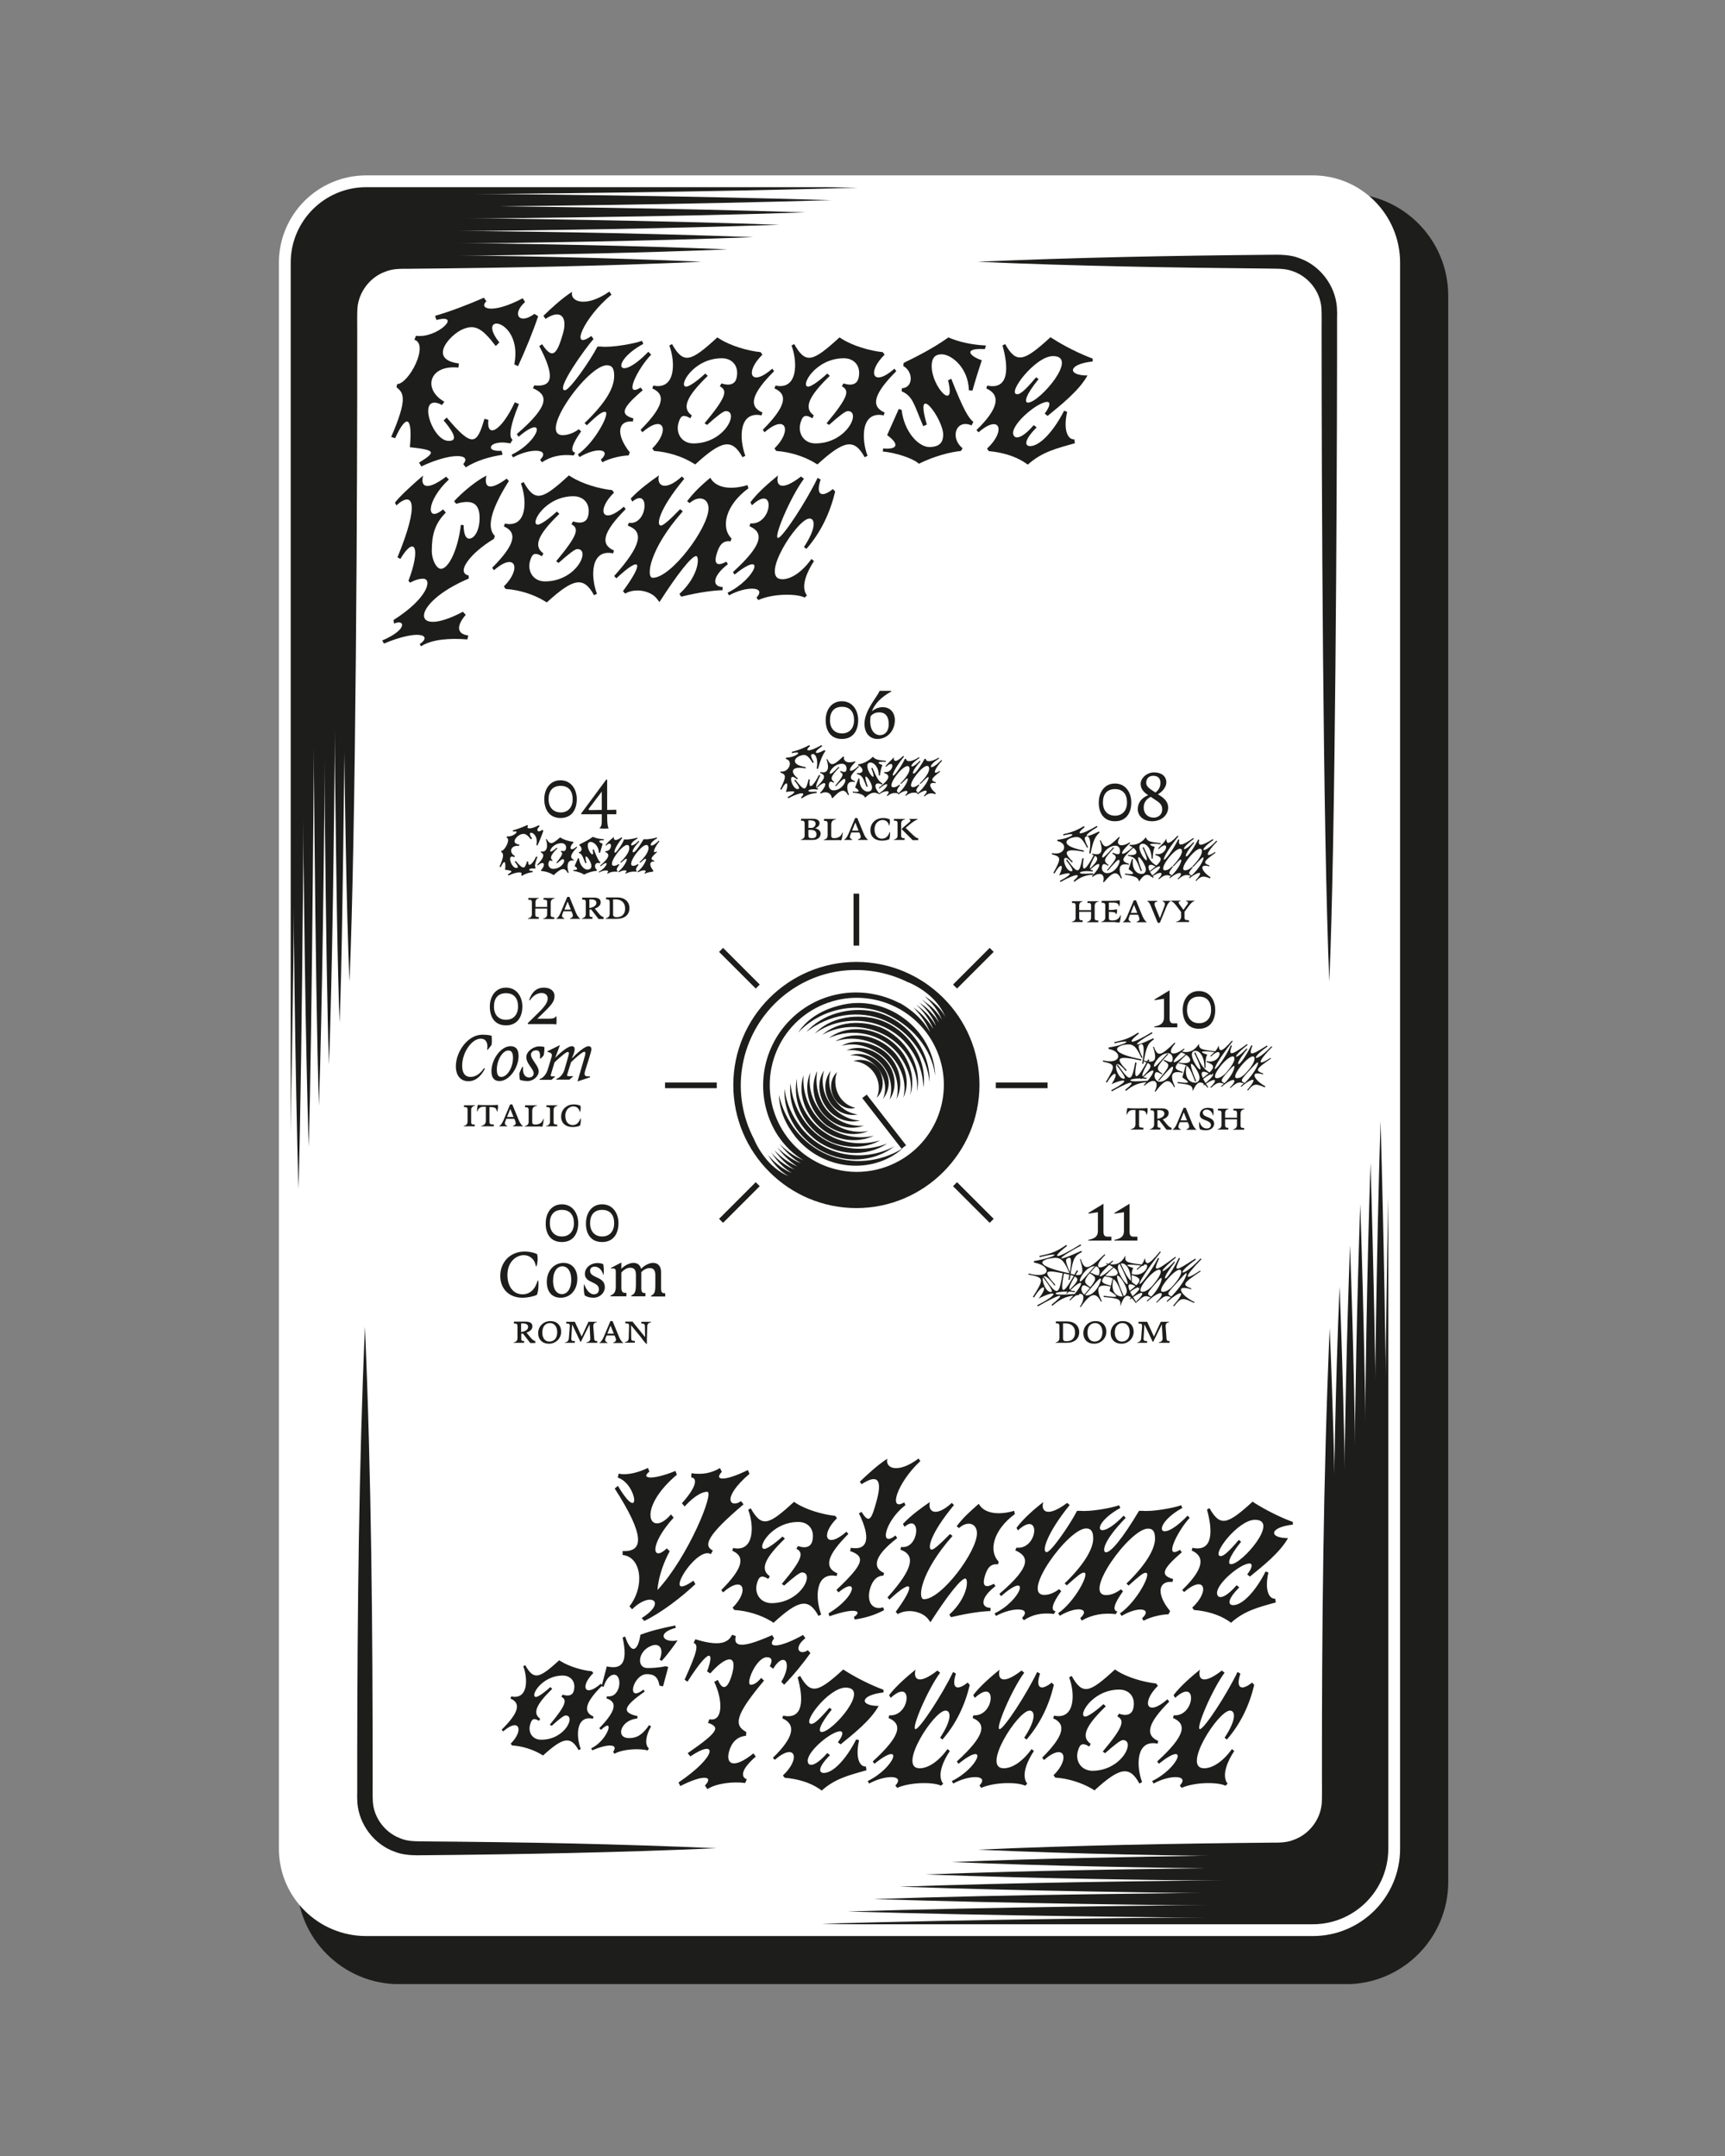 <?xml version="1.0" encoding="utf-8"?>
<!-- Generator: Adobe Illustrator 27.4.0, SVG Export Plug-In . SVG Version: 6.00 Build 0)  -->
<svg version="1.1" id="Ebene_1" xmlns="http://www.w3.org/2000/svg" xmlns:xlink="http://www.w3.org/1999/xlink" x="0px" y="0px"
	 viewBox="0 0 960 1200" style="enable-background:new 0 0 960 1200;" xml:space="preserve">
<rect x="0" y="0" width="960" height="1200" fill="#808080" stroke="none"/>
<style type="text/css">
	.st0{clip-path:url(#SVGID_00000025409723662776020540000018340966636622158471_);fill:#1D1D1B;}
	
		.st1{clip-path:url(#SVGID_00000025409723662776020540000018340966636622158471_);fill:none;stroke:#1D1D1B;stroke-width:23.345;stroke-miterlimit:10;}
	.st2{clip-path:url(#SVGID_00000025409723662776020540000018340966636622158471_);fill:#FFFFFF;}
	
		.st3{clip-path:url(#SVGID_00000025409723662776020540000018340966636622158471_);fill:none;stroke:#FFFFFF;stroke-width:0.657;stroke-miterlimit:10;}
	
		.st4{clip-path:url(#SVGID_00000025409723662776020540000018340966636622158471_);fill:none;stroke:#FFFFFF;stroke-width:6.571;stroke-miterlimit:10;}
	
		.st5{clip-path:url(#SVGID_00000025409723662776020540000018340966636622158471_);fill:none;stroke:#1D1D1B;stroke-width:3.147;stroke-miterlimit:10;}
	.st6{fill:none;stroke:#1D1D1B;stroke-width:3.147;stroke-miterlimit:10;}
	.st7{clip-path:url(#SVGID_00000079487466494194987850000016327328610499404477_);fill:#1D1D1B;}
	.st8{clip-path:url(#SVGID_00000079487466494194987850000016327328610499404477_);fill:#FFFFFF;}
	.st9{clip-path:url(#SVGID_00000075849036267858115850000002106204352688410507_);fill:#1D1D1B;}
	.st10{fill:#1D1D1B;}
	.st11{clip-path:url(#SVGID_00000043421075776318310030000016806045310304740757_);fill:#1D1D1B;}
</style>
<g>
	<g>
		<defs>
			<rect id="SVGID_1_" x="155.2" y="97.6" width="651.5" height="1006.7"/>
		</defs>
		<clipPath id="SVGID_00000071557465761035522740000007729272063220017329_">
			<use xlink:href="#SVGID_1_"  style="overflow:visible;"/>
		</clipPath>
		<path style="clip-path:url(#SVGID_00000071557465761035522740000007729272063220017329_);fill:#1D1D1B;" d="M222.2,1092.7H749
			c25,0,45.3-20.3,45.3-45.3V164.6c0-25-20.3-45.3-45.3-45.3H222.2c-25,0-45.3,20.3-45.3,45.3v882.9
			C176.9,1072.4,197.2,1092.7,222.2,1092.7"/>
		
			<path style="clip-path:url(#SVGID_00000071557465761035522740000007729272063220017329_);fill:none;stroke:#1D1D1B;stroke-width:23.345;stroke-miterlimit:10;" d="
			M222.2,1092.7H749c25,0,45.3-20.3,45.3-45.3V164.6c0-25-20.3-45.3-45.3-45.3H222.2c-25,0-45.3,20.3-45.3,45.3v882.9
			C176.9,1072.4,197.2,1092.7,222.2,1092.7z"/>
		<path style="clip-path:url(#SVGID_00000071557465761035522740000007729272063220017329_);fill:#FFFFFF;" d="M204.6,1073.4h525.3
			c24.9,0,45.2-20.2,45.2-45.2V147c0-24.9-20.2-45.2-45.2-45.2H204.6c-24.9,0-45.2,20.2-45.2,45.2v881.2
			C159.4,1053.2,179.6,1073.4,204.6,1073.4"/>
		
			<path style="clip-path:url(#SVGID_00000071557465761035522740000007729272063220017329_);fill:none;stroke:#FFFFFF;stroke-width:0.657;stroke-miterlimit:10;" d="
			M204.6,1073.4h525.3c24.9,0,45.2-20.2,45.2-45.2V147c0-24.9-20.2-45.2-45.2-45.2H204.6c-24.9,0-45.2,20.2-45.2,45.2v881.2
			C159.4,1053.2,179.6,1073.4,204.6,1073.4z"/>
		<path style="clip-path:url(#SVGID_00000071557465761035522740000007729272063220017329_);fill:#1D1D1B;" d="M477.2,104.5
			c-87.7,2.4-176,3.4-263.7,3.9c-4,0-8.1,0-11.6,0.3c-5.5,0.6-10.7,2.1-15.6,4.7c-1.2,0.6-2.4,1.5-3.5,2.1c-0.7,0.5-2.6,1.9-3.3,2.4
			c-0.7,0.6-2.3,2.2-3,2.8c-2.1,2.3-4.3,4.8-5.8,7.5c-0.4,0.7-1,1.6-1.4,2.3l-1.2,2.5c-0.7,1.4-1.1,3-1.7,4.4
			c-0.1,0.4-0.7,2.9-0.8,3.3c-0.2,0.7-0.4,1.9-0.5,2.7c-0.1,0.8-0.3,1.9-0.3,2.7c-0.1,1.7-0.2,3.9-0.2,5.6
			c0.2,70.4-0.1,270.9-0.9,341c-0.6,63.9-1.6,127.9-3.3,191.8c-3.7-137.8-4.4-391.8-4.2-529.8c0-3.2,0-7,0.3-10.2
			c0.2-1.2,0.4-2.9,0.6-4c0.2-1.5,1-4.1,1.4-5.6c0.7-1.7,1.2-3.7,2.1-5.3c0.5-0.9,1.6-3.5,2.2-4.4c7.8-13.8,22.6-23.3,38.4-24.5
			c4.5-0.3,8.3-0.1,12.3-0.1C301.2,101.1,389.5,102.1,477.2,104.5"/>
		<path style="clip-path:url(#SVGID_00000071557465761035522740000007729272063220017329_);fill:#1D1D1B;" d="M462.7,111.4
			c-82.1,2.4-164.8,3.4-246.9,3.9c-7.3,0-14-0.1-20.7,2.6c-4,1.4-7.6,3.7-10.9,6.3c-0.7,0.6-2.2,2-2.8,2.6c-0.8,1-1.7,1.9-2.5,2.8
			c-2.6,3.3-4.8,7-6.2,11c-0.1,0.4-0.5,1.4-0.7,1.8c-0.1,0.3-0.7,2.7-0.8,3.1c-0.2,0.7-0.3,1.8-0.4,2.5c-0.1,0.7-0.3,1.8-0.3,2.5
			c-0.3,49.5-0.1,126.9-0.6,176.4c-0.6,74.7-1.5,260.1-3.8,334.8c-3.6-125.2-4.3-366.4-4.2-491.9l0-11.2c0-3.3,0-7,0.4-10.3
			c0.2-1.4,0.4-3.2,0.8-4.6c0.3-1,0.8-3.5,1.2-4.5c0.6-1.4,1-3,1.7-4.3l1.3-2.8c7.2-13.7,21.5-23.2,36.9-24.4
			c4.2-0.3,7.8-0.1,11.6-0.1C298,108,380.6,109,462.7,111.4"/>
		<path style="clip-path:url(#SVGID_00000071557465761035522740000007729272063220017329_);fill:#1D1D1B;" d="M448.3,118.2
			c-79.9,2.7-160.4,3.1-240.3,4.1c-11.7,1.1-22.6,8.4-28,18.8l-1,2.1c-0.6,1.2-1,2.6-1.5,3.8c-0.2,1.1-0.8,2.9-1,4
			c-0.1,0.8-0.3,2.1-0.4,2.9c0,0.4-0.1,2.5-0.1,2.9c0.1,54.1-0.1,129-0.6,183c-0.7,62.7-1.6,235.9-3.6,298.6
			c-3.6-116.7-4.3-349-4.2-466l0-10.5c0-3,0-6.6,0.4-9.6c0.2-1.3,0.4-3,0.7-4.3c0.3-0.9,0.8-3.3,1.2-4.2c0.5-1.3,0.9-2.8,1.6-4
			l1.3-2.6c6.7-12.8,20.2-21.8,34.6-22.9c4-0.3,7.3-0.1,10.8-0.1C294.7,114.9,371.7,115.8,448.3,118.2"/>
		<path style="clip-path:url(#SVGID_00000071557465761035522740000007729272063220017329_);fill:#1D1D1B;" d="M433.8,125.1
			c-64.5,2.2-129.4,3.1-194,3.7l-19.4,0.2c-6.3,0-12-0.1-17.7,2.2c-3.9,1.4-7.9,3.9-10.9,6.8c-3.1,2.9-5.7,6.5-7.4,10.5
			c-0.3,0.6-0.5,1.3-0.8,2c-0.2,0.6-0.5,1.4-0.7,2c-0.2,0.8-0.7,2.4-0.7,3.1c-0.1,0.5-0.2,1.6-0.3,2.1c-0.2,1.8-0.2,3.7-0.2,5.6
			c0,1.5,0,10.4,0,12.1c0.1,108.5-0.6,331.8-4.2,440c-2.2-64.5-3.2-239.7-3.8-304.3c-0.4-39.7-0.6-105.8-0.5-145.5
			c0-2.8,0-6.1,0.3-9c0.2-1,0.4-2.4,0.5-3.3c0.4-1.2,0.8-3.4,1.3-4.6c0.5-1.2,0.9-2.6,1.5-3.8c4.4-9.8,12.9-17.9,23.1-21.5
			c6.4-2.6,14-2.6,20.5-2.4C291.4,121.7,362.8,122.7,433.8,125.1"/>
		<path style="clip-path:url(#SVGID_00000071557465761035522740000007729272063220017329_);fill:#1D1D1B;" d="M419.3,132
			c-59.5,2.2-119.2,3.1-178.7,3.7l-17.9,0.2c-5.8,0-11-0.1-16.2,2c-3.6,1.3-7.1,3.5-9.9,6.2c-2.9,2.7-5.2,6-6.8,9.5
			c-0.3,0.6-0.5,1.2-0.7,1.8c-0.2,0.6-0.5,1.3-0.6,1.9c-0.2,0.7-0.6,2.2-0.7,2.9c-0.1,0.5-0.2,1.4-0.3,1.9c-0.2,1.6-0.2,3.4-0.2,5.1
			c0,1.4,0,9.6,0,11.2c0.1,100-0.6,314.4-4.2,414.1c-2-53.5-2.9-217.6-3.6-271.1c-0.3-47.1-1.1-111.8-0.4-159c0.1-1.4,0.4-3,0.6-4.3
			c0.3-1.1,0.7-3.2,1.2-4.2c0.5-1.1,0.8-2.4,1.4-3.5c4.1-9.1,11.9-16.6,21.4-19.9c5.9-2.4,13-2.4,19-2.2
			C288.2,128.6,353.9,129.6,419.3,132"/>
		<path style="clip-path:url(#SVGID_00000071557465761035522740000007729272063220017329_);fill:#1D1D1B;" d="M404.9,138.8
			c-49,2-98.1,2.9-147.1,3.6c-11.6,0.3-29,0.1-40.5,0.5c-7.1,0.7-13.7,4.3-18.2,9.8c-4.2,5.1-6.2,11.7-5.9,18.3
			c0.2,34.4-0.1,90.3-0.4,124.6c-0.6,54.4-1.6,219.4-3.8,273.7c-2.2-54.4-3.2-219.3-3.8-273.7c-0.4-34.4-0.6-90.3-0.4-124.6
			c-0.2-8.4,2.5-16.9,7.9-23.5c5.9-7.2,14.7-11.8,23.9-12.5c6.1-0.3,18.7,0.1,24.9,0.1C295.8,135.7,350.5,136.6,404.9,138.8"/>
		<path style="clip-path:url(#SVGID_00000071557465761035522740000007729272063220017329_);fill:#1D1D1B;" d="M390.4,145.7
			c-54.2,2.4-108.8,3.4-163,3.9c-4.8,0-8.9-0.1-13.2,1.7c-8.4,3.1-14.6,11.3-15.3,20.3c-0.2,3.2-0.1,9.3-0.1,12.6
			c0.1,84-0.7,278.3-4.3,362.2c-3.4-79-4.2-268.3-4.3-347.4c0-4.9,0-17.5,0-22.2c0-1.8,0-4.1,0.2-5.9c1-12.1,9.4-23.2,20.9-27.1
			c5-2,11-2,16-1.9C281.7,142.3,336.2,143.3,390.4,145.7"/>
		<path style="clip-path:url(#SVGID_00000071557465761035522740000007729272063220017329_);fill:#1D1D1B;" d="M457.3,1070.7
			c87.7-2.4,176-3.4,263.7-3.9c4,0,8.1,0,11.6-0.3c5.5-0.6,10.7-2.1,15.6-4.7c1.2-0.6,2.4-1.5,3.5-2.1c0.7-0.5,2.6-1.9,3.3-2.4
			c0.7-0.6,2.3-2.2,3-2.8c2.1-2.3,4.3-4.8,5.8-7.5c0.4-0.7,1-1.6,1.4-2.3l1.2-2.5c0.7-1.4,1.1-3,1.7-4.4c0.1-0.4,0.7-2.9,0.8-3.3
			c0.2-0.7,0.4-1.9,0.5-2.7c0.1-0.8,0.3-1.9,0.3-2.7c0.1-1.7,0.2-3.9,0.2-5.6c-0.2-70.4,0.1-160.6,0.9-230.8
			c0.6-63.9,1.6-127.9,3.3-191.8c3.7,137.8,4.4,281.5,4.2,419.6c0,3.2,0,7-0.3,10.2c-0.2,1.2-0.4,2.9-0.6,4c-0.2,1.5-1,4.1-1.4,5.6
			c-0.7,1.7-1.2,3.7-2.1,5.3c-0.5,0.9-1.6,3.5-2.2,4.4c-7.8,13.8-22.6,23.3-38.4,24.5c-4.5,0.3-8.3,0.1-12.3,0.1
			C633.2,1074.1,545,1073.1,457.3,1070.7"/>
		<path style="clip-path:url(#SVGID_00000071557465761035522740000007729272063220017329_);fill:#1D1D1B;" d="M471.7,1063.9
			c82.1-2.4,164.8-3.4,246.9-3.9c7.3,0,14,0.1,20.7-2.6c4-1.4,7.6-3.7,10.9-6.3c0.7-0.6,2.2-2,2.8-2.6c0.8-1,1.7-1.9,2.5-2.8
			c2.6-3.3,4.8-7,6.2-11c0.1-0.4,0.5-1.4,0.7-1.8c0.1-0.3,0.7-2.7,0.8-3.1c0.2-0.7,0.3-1.8,0.4-2.5c0.1-0.7,0.3-1.8,0.3-2.5
			c0.3-49.5,0.1-126.9,0.6-176.4c0.6-74.7,1.5-149.8,3.8-224.5c3.6,125.2,4.3,256.1,4.2,381.6l0,11.2c0,3.3,0,7-0.4,10.3
			c-0.2,1.4-0.4,3.2-0.8,4.6c-0.3,1-0.8,3.5-1.2,4.5c-0.6,1.4-1,3-1.7,4.3l-1.3,2.8c-7.2,13.7-21.5,23.2-36.9,24.4
			c-4.2,0.3-7.8,0.1-11.6,0.1C636.5,1067.2,553.9,1066.3,471.7,1063.9"/>
		<path style="clip-path:url(#SVGID_00000071557465761035522740000007729272063220017329_);fill:#1D1D1B;" d="M486.2,1057
			c79.9-2.7,160.4-3.1,240.3-4.1c11.7-1.1,22.6-8.4,28-18.8l1-2.1c0.6-1.2,1-2.6,1.5-3.8c0.2-1.1,0.8-2.9,1-4
			c0.1-0.8,0.3-2.1,0.4-2.9c0-0.4,0.1-2.5,0.1-2.9c-0.1-54.1,0.1-129,0.6-183c0.7-62.7,1.6-125.6,3.6-188.3
			c3.6,116.7,4.3,238.7,4.2,355.7l0,10.5c0,3,0,6.6-0.4,9.6c-0.2,1.3-0.4,3-0.7,4.3c-0.3,0.9-0.8,3.3-1.2,4.2
			c-0.5,1.3-0.9,2.8-1.6,4l-1.3,2.6c-6.7,12.8-20.2,21.8-34.6,22.9c-4,0.3-7.3,0.1-10.8,0.1C639.8,1060.4,562.8,1059.4,486.2,1057"
			/>
		<path style="clip-path:url(#SVGID_00000071557465761035522740000007729272063220017329_);fill:#1D1D1B;" d="M500.7,1050.1
			c64.5-2.2,129.4-3.1,194-3.7l19.4-0.2c6.3,0,12,0.1,17.7-2.2c3.9-1.4,7.9-3.9,10.9-6.8c3.1-2.9,5.7-6.5,7.4-10.5
			c0.3-0.6,0.5-1.3,0.8-2c0.2-0.6,0.5-1.4,0.7-2c0.2-0.8,0.7-2.4,0.7-3.1c0.1-0.5,0.2-1.6,0.3-2.1c0.2-1.8,0.2-3.7,0.2-5.6
			c0-1.5,0-10.4,0-12.1c-0.1-108.5,0.6-221.5,4.2-329.7c2.2,64.5,3.2,129.4,3.8,194c0.4,39.7,0.6,105.8,0.5,145.5c0,2.8,0,6.1-0.3,9
			c-0.2,1-0.4,2.4-0.5,3.3c-0.4,1.2-0.8,3.4-1.3,4.6c-0.5,1.2-0.9,2.6-1.5,3.8c-4.4,9.8-12.9,17.9-23.1,21.5
			c-6.4,2.6-14,2.6-20.5,2.4C643,1053.5,571.6,1052.5,500.7,1050.1"/>
		<path style="clip-path:url(#SVGID_00000071557465761035522740000007729272063220017329_);fill:#1D1D1B;" d="M515.1,1043.3
			c59.5-2.2,119.2-3.1,178.7-3.7l17.9-0.2c5.8,0,11,0.1,16.2-2c3.6-1.3,7.1-3.5,9.9-6.2c2.9-2.7,5.2-6,6.8-9.5
			c0.3-0.6,0.5-1.2,0.7-1.8c0.2-0.6,0.5-1.3,0.6-1.9c0.2-0.7,0.6-2.2,0.7-2.9c0.1-0.5,0.2-1.4,0.3-1.9c0.2-1.6,0.2-3.4,0.2-5.1
			c0-1.4,0-9.6,0-11.2c-0.1-100,0.6-204.1,4.2-303.8c2,53.5,2.9,107.3,3.6,160.8c0.3,47.1,1.1,111.8,0.4,159c-0.1,1.4-0.4,3-0.6,4.3
			c-0.3,1.1-0.7,3.2-1.2,4.2c-0.5,1.1-0.8,2.4-1.4,3.5c-4.1,9.1-11.9,16.6-21.4,19.9c-5.9,2.4-13,2.4-19,2.2
			C646.3,1046.6,580.5,1045.7,515.1,1043.3"/>
		<path style="clip-path:url(#SVGID_00000071557465761035522740000007729272063220017329_);fill:#1D1D1B;" d="M529.6,1036.4
			c49-2,98.1-2.9,147.1-3.6c11.6-0.3,29-0.1,40.5-0.5c7.1-0.7,13.7-4.3,18.2-9.8c4.2-5.1,6.2-11.7,5.9-18.3
			c-0.2-34.4,0.1-90.3,0.4-124.6c0.6-54.4,1.5-109.1,3.8-163.5c2.2,54.4,3.2,109,3.8,163.5c0.4,34.4,0.6,90.3,0.4,124.6
			c0.2,8.5-2.5,16.9-7.9,23.5c-5.9,7.2-14.7,11.8-23.9,12.5c-6.1,0.3-18.7-0.1-24.9-0.1C638.6,1039.6,584,1038.6,529.6,1036.4"/>
		<path style="clip-path:url(#SVGID_00000071557465761035522740000007729272063220017329_);fill:#1D1D1B;" d="M544.1,1029.5
			c54.2-2.4,108.8-3.4,163-3.9c4.8,0,8.9,0.1,13.2-1.7c8.4-3.1,14.6-11.3,15.3-20.3c0.2-3.2,0.1-9.3,0.1-12.6
			c-0.1-84,0.7-168,4.3-251.9c3.4,79,4.2,158,4.3,237.1c0,4.9,0,17.5,0,22.2c0,1.8,0,4.1-0.2,5.9c-1,12.1-9.4,23.2-20.9,27.1
			c-5,2-11,2-16,1.9C652.8,1032.9,598.3,1031.9,544.1,1029.5"/>
		
			<path style="clip-path:url(#SVGID_00000071557465761035522740000007729272063220017329_);fill:none;stroke:#FFFFFF;stroke-width:6.571;stroke-miterlimit:10;" d="
			M203.8,1074.3h526.8c25,0,45.3-20.3,45.3-45.3V146.2c0-25-20.3-45.3-45.3-45.3H203.8c-25,0-45.3,20.3-45.3,45.3V1029
			C158.5,1054,178.8,1074.3,203.8,1074.3z"/>
		<path style="clip-path:url(#SVGID_00000071557465761035522740000007729272063220017329_);fill:#1D1D1B;" d="M544.1,145.7
			c54.2-2.4,108.8-3.4,163-3.9c5-0.1,11.1-0.1,16,1.9c11.5,4,19.9,15.1,20.9,27.1c0.1,1.9,0.2,4.1,0.1,5.9c0,4.7,0,17.4,0,22.2
			c-0.1,79.1-0.9,268.4-4.3,347.4c-3.6-83.9-4.3-278.2-4.3-362.2c0-3.3,0.1-9.4-0.1-12.6c-0.6-9-6.9-17.2-15.3-20.3
			c-4.3-1.8-8.4-1.6-13.2-1.7C652.8,149,598.3,148.1,544.1,145.7"/>
		<path style="clip-path:url(#SVGID_00000071557465761035522740000007729272063220017329_);fill:#1D1D1B;" d="M398.8,1028.7
			c-54.2,2.4-108.8,3.4-163,3.9c-5,0.1-11.1,0.1-16-1.9c-11.5-4-19.9-15.1-20.9-27.1c-0.1-1.9-0.2-4.1-0.1-5.9c0-4.7,0-17.4,0-22.2
			c0.1-79.1,0.9-158.1,4.3-237.1c3.6,83.9,4.3,167.9,4.3,251.9c0,3.3-0.1,9.4,0.1,12.6c0.6,9,6.9,17.2,15.3,20.3
			c4.3,1.8,8.4,1.6,13.2,1.7C290,1025.3,344.5,1026.3,398.8,1028.7"/>
		<path style="clip-path:url(#SVGID_00000071557465761035522740000007729272063220017329_);fill:#1D1D1B;" d="M542.3,603.9
			c0,36.3-29.4,65.7-65.7,65.7c-36.3,0-65.7-29.4-65.7-65.7s29.4-65.7,65.7-65.7C512.9,538.2,542.3,567.6,542.3,603.9"/>
		<path style="clip-path:url(#SVGID_00000071557465761035522740000007729272063220017329_);fill:#1D1D1B;" d="M476.6,540.9
			c-34.7,0-63,28.3-63,63c0,34.7,28.3,63,63,63s63-28.3,63-63C539.6,569.2,511.3,540.9,476.6,540.9 M476.6,672.4
			c-37.7,0-68.5-30.7-68.5-68.5c0-37.7,30.7-68.5,68.5-68.5s68.5,30.7,68.5,68.5C545,641.7,514.3,672.4,476.6,672.4"/>
		<path style="clip-path:url(#SVGID_00000071557465761035522740000007729272063220017329_);fill:#FFFFFF;" d="M526.6,603.9
			c0,27.6-22.4,50-50,50c-27.6,0-50-22.4-50-50s22.4-50,50-50C504.2,553.9,526.6,576.3,526.6,603.9"/>
		
			<ellipse transform="matrix(0.924 -0.383 0.383 0.924 -194.843 228.344)" style="clip-path:url(#SVGID_00000071557465761035522740000007729272063220017329_);fill:none;stroke:#1D1D1B;stroke-width:3.147;stroke-miterlimit:10;" cx="476.6" cy="603.9" rx="50" ry="50"/>
	</g>
	<line class="st6" x1="481.1" y1="610.2" x2="503" y2="638.4"/>
	<g>
		<defs>
			<rect id="SVGID_00000127042232471059610570000017244153116193724335_" x="155.2" y="97.6" width="651.5" height="1006.7"/>
		</defs>
		<clipPath id="SVGID_00000134252237543066778760000012529670507490120321_">
			<use xlink:href="#SVGID_00000127042232471059610570000017244153116193724335_"  style="overflow:visible;"/>
		</clipPath>
		<path style="clip-path:url(#SVGID_00000134252237543066778760000012529670507490120321_);fill:#1D1D1B;" d="M433.5,609.4
			c3.2,14.4,12.8,27.1,26.8,33.2c13.7,6,29.5,4.3,42.1-3.4c-17.2,15.1-44.8,12-59.6-6.3C437.2,625.8,433.7,618.1,433.5,609.4"/>
		<path style="clip-path:url(#SVGID_00000134252237543066778760000012529670507490120321_);fill:#1D1D1B;" d="M436.6,605.9
			c0.9,8,4.2,15.3,9.4,22c12.8,15.9,34.7,19.3,51.8,10.1c-11.4,8.8-27.3,9.7-40.4,2.7C444.4,633.8,435.8,620.2,436.6,605.9"/>
		<path style="clip-path:url(#SVGID_00000134252237543066778760000012529670507490120321_);fill:#1D1D1B;" d="M439.9,602.9
			c1.3,13.9,9.2,27.3,22.5,33.2c10,4.3,21.2,4.3,31.3,0.4c-11.9,7.9-28,6.5-39.5-1.9C444.4,627,438.6,615.3,439.9,602.9"/>
		<path style="clip-path:url(#SVGID_00000134252237543066778760000012529670507490120321_);fill:#1D1D1B;" d="M443.5,600.4
			c-0.4,12.1,5.7,23.9,16.3,30.5c8.9,5.8,20.2,6.7,30,3.8c-8,4.5-17.7,4.5-26.2,1.4C449.4,630.3,440.5,615.1,443.5,600.4"/>
		<path style="clip-path:url(#SVGID_00000134252237543066778760000012529670507490120321_);fill:#1D1D1B;" d="M447.2,598.4
			c-0.9,10.8,3.9,21.8,12.6,28.3c7.5,5.4,17.3,7.7,26.6,5.4c-9.5,4.5-21,2.8-29.2-3.9C448.6,621.1,443.6,609.2,447.2,598.4"/>
		<path style="clip-path:url(#SVGID_00000134252237543066778760000012529670507490120321_);fill:#1D1D1B;" d="M451,597
			c-3.4,18.2,14.1,36.1,32.3,32.5c-8,3.4-16.8,1.4-23.7-3.5C451.4,619.2,446.4,607.4,451,597"/>
		<path style="clip-path:url(#SVGID_00000134252237543066778760000012529670507490120321_);fill:#1D1D1B;" d="M454.8,596.1
			c-1.1,6.5,0,13.2,3.3,18.9c4.6,7.6,13.8,12.4,22.7,11.5c-8.7,3.2-17.8-0.4-23.4-7.5C452.5,612.4,451.1,603.8,454.8,596.1"/>
		<path style="clip-path:url(#SVGID_00000134252237543066778760000012529670507490120321_);fill:#1D1D1B;" d="M458.6,595.8
			c-3.7,13.2,6.3,27.1,20,27.9c-7.2,1.8-14.9-1.5-19.1-7.9C455.4,609.9,454.6,601.8,458.6,595.8"/>
		<path style="clip-path:url(#SVGID_00000134252237543066778760000012529670507490120321_);fill:#1D1D1B;" d="M462.3,596
			c-3.4,10.7,3.8,22.8,15,24.3c-7.1,1.4-14.2-2.8-16.8-9.5C458.4,605.8,459.1,600.4,462.3,596"/>
		<path style="clip-path:url(#SVGID_00000134252237543066778760000012529670507490120321_);fill:#1D1D1B;" d="M465.8,596.7
			c-3,8.1,1.4,17.9,10.2,19.9c-3.7,1.2-7.3-0.5-10-3.1C461.7,609,461.1,601.3,465.8,596.7"/>
		<path style="clip-path:url(#SVGID_00000134252237543066778760000012529670507490120321_);fill:#1D1D1B;" d="M520.5,598.9
			c-2-15.8-13.7-28.7-28.1-34.9c-16.5-6.8-36.1-2.1-48.2,10.7c5.2-7.9,13.6-12.7,22.8-15C492.9,552.5,519.8,573,520.5,598.9"/>
		<path style="clip-path:url(#SVGID_00000134252237543066778760000012529670507490120321_);fill:#1D1D1B;" d="M517.3,602.3
			c-1.5-14.8-10.7-27.8-24.3-34.1c-15-6.7-31.9-3.5-44.3,6.2c9.2-10.2,24-14,37.2-11.5C503.9,566.7,517.9,583.7,517.3,602.3"/>
		<path style="clip-path:url(#SVGID_00000134252237543066778760000012529670507490120321_);fill:#1D1D1B;" d="M513.9,605.3
			c-0.3-9.8-4.1-19-11.1-26.2c-13.2-13.3-34.9-14.4-49.4-3.8c8.4-8.9,21.7-10.9,33-8.5C503.2,570.6,516.5,587.7,513.9,605.3"/>
		<path style="clip-path:url(#SVGID_00000134252237543066778760000012529670507490120321_);fill:#1D1D1B;" d="M510.3,607.7
			c0.8-7.3-1.7-14.3-5.6-20.6c-10.1-15.1-31.6-19.9-47.1-11.1c8.8-7.7,21.7-8.2,32.5-4.2C503.9,577.6,513.5,592.9,510.3,607.7"/>
		<path style="clip-path:url(#SVGID_00000134252237543066778760000012529670507490120321_);fill:#1D1D1B;" d="M506.5,609.6
			c1.7-8.1-1.4-16-6.3-22.6c-9.4-11.9-25.7-15.3-39-9.2c13.2-9.8,33-4.4,41.9,9.3C507.3,593.8,509.1,602.2,506.5,609.6"/>
		<path style="clip-path:url(#SVGID_00000134252237543066778760000012529670507490120321_);fill:#1D1D1B;" d="M502.7,611
			c1.9-7.4-0.4-15.2-5.1-21.3c-7.7-10-21.2-14-32.7-10.1c10.8-6.7,25.4-2.7,33.6,7C504,593.7,506.7,602.7,502.7,611"/>
		<path style="clip-path:url(#SVGID_00000134252237543066778760000012529670507490120321_);fill:#1D1D1B;" d="M498.9,611.8
			c2.2-8.8-1.1-18.7-8.1-24.3c-6.2-4.7-14.3-7.7-22.4-5.4c6.7-4.1,15.9-2,22.3,2C499.4,589.8,504,601.9,498.9,611.8"/>
		<path style="clip-path:url(#SVGID_00000134252237543066778760000012529670507490120321_);fill:#1D1D1B;" d="M495.1,612
			c2.2-7.5,0-15.9-6-21.3c-4.8-4.3-11.6-6.9-18.1-6.1c9.7-4.1,21.2,1.7,25.4,11.1C498.6,601.2,498.4,607.1,495.1,612"/>
		<path style="clip-path:url(#SVGID_00000134252237543066778760000012529670507490120321_);fill:#1D1D1B;" d="M491.4,611.7
			c4.8-11.6-5.7-25-18.3-24.3c7.8-2.7,16.7,2,20.2,9.6C495.7,602.2,494.6,607.5,491.4,611.7"/>
		<path style="clip-path:url(#SVGID_00000134252237543066778760000012529670507490120321_);fill:#1D1D1B;" d="M487.9,611
			c4.1-9.3-3-19.9-13-20.4c5.8-2.1,12.8,0.9,15.3,6.8C492,602,491.6,607.5,487.9,611"/>
		<path style="clip-path:url(#SVGID_00000134252237543066778760000012529670507490120321_);fill:#1D1D1B;" d="M476.6,553.3
			c-27.9,0-50.6,22.7-50.6,50.6c0,27.9,22.7,50.6,50.6,50.6c27.9,0,50.6-22.7,50.6-50.6C527.2,576,504.5,553.3,476.6,553.3
			 M476.6,669.1c-35.9,0-65.2-29.2-65.2-65.2c0-35.9,29.2-65.2,65.2-65.2c35.9,0,65.2,29.2,65.2,65.2
			C541.7,639.9,512.5,669.1,476.6,669.1"/>
		<path style="clip-path:url(#SVGID_00000134252237543066778760000012529670507490120321_);fill:#FFFFFF;" d="M514.5,554.5
			c1.7,1,3.4,2.2,4.9,3.5c2.7,2.2,5,4.9,6.7,8c-3.7-9-11.9-15.5-20.6-19.3c0,0,0,0.1,0,0.1c-11.7-5.9-25.2-8.1-38.2-6.3
			c-13.8,2-26.3,8.3-36.2,18.2c-20,20-24.5,50.5-11.5,75.3h0c1.9,4.5,4.6,8.6,7.8,12.3c3.2,3.5,7.1,6.6,11.5,8.3
			c-2.1-1.2-3.9-2.5-5.6-4.2c-2.3-2.3-4.3-4.9-6-7.7c0.6,0.7,1.1,1.3,1.7,1.9c2.4,2.6,5.3,4.9,8.4,6.7c1,0.6,2.1,1.1,3.2,1.5
			c-1.7-1-3.5-2.3-4.9-3.6c-2.5-2.3-4.6-4.9-6.5-7.7c0.5,0.5,0.9,1,1.4,1.5c2.5,2.6,5.4,4.8,8.5,6.5c1,0.5,2.2,1.1,3.2,1.5
			c-1.4-0.8-3-2-4.3-3c-2.7-2.3-5.1-5-7.1-7.9c0.4,0.4,0.8,0.9,1.3,1.3c2.5,2.5,5.4,4.7,8.6,6.4c0.9,0.5,2.2,1.1,3.2,1.5
			c-1.1-0.6-2.6-1.7-3.6-2.5c-3-2.4-5.6-5.2-7.9-8.3c0.4,0.4,0.9,0.9,1.3,1.3c2.6,2.4,5.5,4.5,8.7,6.2c0.9,0.5,2.2,1.1,3.2,1.5
			c-0.8-0.5-2.2-1.4-2.9-1.9c-3.4-2.5-6.4-5.6-9-8.9c3.1,3,6.5,5.7,10.4,7.7c0.9,0.5,2.3,1.1,3.2,1.5c-0.5-0.3-1.8-1-2.3-1.4
			c-5.4-3.6-9.9-8.6-13.3-14.2l0,0c-11.9-20.3-8.6-46.1,8.1-62.8c8-8,18.1-13,29.2-14.6c10.8-1.5,21.9,0.4,31.5,5.4l0.1-0.1
			c2.8,1.6,5.5,3.5,8,5.6c2.6,2.2,5,4.8,7,7.7c0.6,0.8,1.3,2.1,1.9,3l-0.7-1.6c-2-4.5-5.1-8.6-8.6-12.2c0.7,0.5,1.3,1,2,1.5
			c1.2,1,2.3,2,3.4,3.1c1.3,1.4,2.6,2.9,3.7,4.4c0.6,0.8,1.3,2,1.9,2.9c0.1,0.1-0.4-1.1-0.4-1c-2-4.6-5.1-8.7-8.8-12.3
			c0.6,0.4,1.2,0.8,1.7,1.3c1.2,0.9,2.3,1.9,3.4,3c1.4,1.3,2.6,2.8,3.7,4.3c0.6,0.8,1.3,2,1.9,2.9c0.1,0.2-0.2-0.6-0.1-0.4
			c-2-4.7-5.3-8.9-9.1-12.4c0.5,0.4,1,0.7,1.6,1.1c1.2,0.9,2.4,1.8,3.4,2.8c1.4,1.3,2.6,2.7,3.8,4.1c0.7,0.8,1.3,1.9,1.9,2.8
			c0.2,0.3,0.1-0.1,0.2,0.2c-2.1-4.9-5.4-9.1-9.4-12.6c0.5,0.3,1,0.6,1.4,1c1.2,0.8,2.4,1.8,3.5,2.7c1.4,1.2,2.7,2.6,3.8,4
			c0.7,0.8,1.4,1.8,1.9,2.7c0.2,0.4,0.3,0.4,0.5,0.8C522.1,562.3,518.6,558,514.5,554.5"/>
	</g>
	<path class="st6" d="M401.3,528.7l20.4,20.4 M531.5,659.1l20.4,20.4 M401.3,679.5l20.4-20.4 M531.5,549.1l20.4-20.4 M370.1,604.1
		h28.8 M554.2,604.1H583 M476.6,526.3v-28.9"/>
	<g>
		<defs>
			<rect id="SVGID_00000086694148637925919720000017923606600866430390_" x="155.2" y="97.6" width="651.5" height="1006.7"/>
		</defs>
		<clipPath id="SVGID_00000103953232748289271470000001634603509956290237_">
			<use xlink:href="#SVGID_00000086694148637925919720000017923606600866430390_"  style="overflow:visible;"/>
		</clipPath>
		<path style="clip-path:url(#SVGID_00000103953232748289271470000001634603509956290237_);fill:#1D1D1B;" d="M359.7,748l0.3,0
			l0-2.3l0.2-7.2c0-1.6,0.6-2.2,2.2-2.6l0-0.2h-5.5c0,0.3,0,0.6,0,1h0.7c0.8,0,1.3,0.5,1.3,1.3l0.1,6.2l-7-8.6h-4c0,0.3,0,0.7,0,1
			h0.9c0.7,0,1.2,0.3,1.2,1.3l-0.2,6.7c0,1.5-0.7,2.1-2.2,2.5l0,0.2h5.6c0-0.3,0-0.7,0-1h-0.8c-0.8,0-1.2-0.4-1.2-1.3l-0.1-7.4
			l5.9,7.2C357.8,746,358.9,747.1,359.7,748 M338,742.3l1.8-4.5l1.8,4.5H338z M341.3,747.5h5.5l0-0.2c-0.5-0.2-1.4-1.2-2.2-3l-3.7-9
			h-1.2l-3.7,8.8c-0.8,1.9-1.7,3-2.4,3.2l0,0.2h4.5l0-0.2l-0.5-0.3c-0.9-0.5-1-1.1-0.6-2.2l0.6-1.5h4.4l0.4,0.9
			c0.7,1.6,0.5,2.4-0.6,2.8l-0.5,0.2L341.3,747.5z M323,746.8h0.3l4.8-9.7l0.4,7.7c0.1,1.4-0.6,2-2.2,2.4l0,0.2h6.1c0-0.3,0-1,0-1
			l-0.5,0c-0.7,0-1.1-0.2-1.2-1.3l-0.5-6.6c-0.1-1.6,0.4-2.3,2-2.6l0-0.2h-4.7l-3.8,8.2l-3.8-8.2h-4.8c0,0.3,0,0.6,0,1l0.7,0
			c1,0,1.4,0.3,1.3,1.6l-0.5,6.4c-0.1,1.5-0.7,2.2-2.3,2.5l0,0.2h5.6c0-0.3,0-0.7,0-1h-0.8c-0.7,0-1.2-0.3-1.2-1.3l0.5-8L323,746.8z
			 M301.8,741.7c0-3.7,2-5.3,4.3-5.3c2.3,0,4,1.9,4,5.1c0,3.6-2,5.2-4.3,5.2C303.5,746.8,301.8,744.9,301.8,741.7 M306.3,735.3
			c-3.9,0-6.8,3-6.8,6.7c0,3.6,2.4,5.9,6,5.9c3.9,0,6.8-3.1,6.8-6.6C312.3,737.6,309.9,735.3,306.3,735.3 M290,741.4v-4.8l1.3,0
			c1.8,0.1,2.6,0.8,2.6,1.9C293.9,740.1,292.5,741,290,741.4 M285.8,747.2l0,0.2h5.9c0-0.3,0-0.6,0-1h-0.2c-1,0-1.4-0.2-1.4-1v-3.1
			c0.3,0,0.6-0.1,0.9-0.1l4.1,5.3h2.8c0-0.3,0-0.6,0-1.1c-0.8-0.1-1.4-0.5-2.7-2l-2.2-2.7c2.2-0.7,3.3-2,3.3-3.5
			c0-1.7-1.3-2.6-3.8-2.6H286c0,0.3,0,0.7,0,1.1h0.8c0.7,0,1.2,0.4,1.2,1.3v6.8C288,746.2,287.2,746.9,285.8,747.2"/>
		<path style="clip-path:url(#SVGID_00000103953232748289271470000001634603509956290237_);fill:#1D1D1B;" d="M351.3,721.1l0,0.4
			h7.9v-1.8h-0.3c-1.4,0-2-0.5-2-2.7v-8.9c1.2-1.4,3.1-2.3,4.5-2.3c2.1,0,3.3,0.9,3.3,3.9v5.9c0,4-0.7,4.7-2.4,5.6l0,0.4h7.9v-1.8
			h-0.3c-1.4,0-2-0.5-2-2.7v-9c0-3.5-1.8-5.2-4.5-5.2c-2.1,0-4.8,1.4-6.6,3.3c-0.6-2.2-2.1-3.3-4.3-3.3c-2.1,0-4.9,1.4-6.7,3.3v-3.5
			l-5.8,3l0.1,0.4l0.9-0.1c1-0.1,1.7,0.4,1.7,1.6v8.8c0,2.7-1.1,4-3,4.7l0,0.4h8.9v-1.9h-0.7c-1.4,0-2.1-0.8-2.1-2.8v-8.5
			c1.2-1.5,3.2-2.7,4.8-2.7c2.1,0,3.3,0.9,3.3,3.9v5.9C353.8,719.5,353.1,720.2,351.3,721.1 M330.2,722.3c3.8,0,6.4-2.9,6.4-5.8
			c0-2.3-1-3.8-3.4-5l-2.5-1.2c-1.5-0.8-2.3-1.6-2.3-3.1c0-1.3,1-2.2,2.6-2.2c1.8,0,3.9,1.4,4.7,4.5l0.2,0c0.3-2.1,0.1-4.5-0.2-5.9
			c-0.6-0.3-1.9-0.6-3.1-0.6c-4,0-7.1,2.6-7.1,6.1c0,1.9,1.2,3.2,2.7,3.9l2.4,1.2c2,1,2.7,2,2.7,3.5c0,1.7-1.1,2.7-2.8,2.7
			c-1.9,0-4-1.8-5.3-5.5l-0.2,0c-0.2,2.3-0.1,4.5,0.4,6.1C326.4,721.7,328.1,722.3,330.2,722.3 M307.8,712.8c0-5.3,2.4-8,5.2-8
			c2.4,0,4.9,2.1,4.9,7.5c0,5.3-2.4,8-5.2,8C310.3,720.3,307.8,718.3,307.8,712.8 M312,722.3c5.5,0,9.3-4.4,9.3-10.6
			c0-5.3-3-8.8-7.7-8.8c-5,0-9.3,4.1-9.3,10.6C304.3,719.1,307.3,722.3,312,722.3 M290.7,722.3c2.9,0,6.2-0.7,8.1-1.6
			c0.9-2.3,1-5.5,0.8-7.9l-0.4,0c-1.4,4.9-4.3,7.6-8.4,7.6c-5,0-8.4-4.2-8.4-10.8c0-7.4,5-11,9.1-11c3.3,0,6.2,2.3,6.7,6.2h0.4
			c0.7-2.2,0.8-5,0.3-6.8c-1.9-0.9-4.4-1.4-6.9-1.4c-8.5,0-13.6,6.3-13.6,13.6C278.5,717.9,283.8,722.3,290.7,722.3"/>
		<path style="clip-path:url(#SVGID_00000103953232748289271470000001634603509956290237_);fill:#1D1D1B;" d="M328.4,680.8
			c0-4.5,2.2-7.4,6.7-7.4c4.5,0,6.7,2.9,6.7,7.4c0,4.7-2.7,7.4-6.7,7.4C331.1,688.2,328.4,685.5,328.4,680.8 M335.1,691.3
			c6.6,0,9.1-5.1,9.1-10.5c0-5.4-3.1-10.5-9.1-10.5c-6,0-9,5.1-9,10.5C326,686.3,328.5,691.3,335.1,691.3 M306,680.8
			c0-4.5,2.2-7.4,6.7-7.4c4.5,0,6.7,2.9,6.7,7.4c0,4.7-2.7,7.4-6.7,7.4C308.7,688.2,306,685.5,306,680.8 M312.7,691.3
			c6.6,0,9.1-5.1,9.1-10.5c0-5.4-3.1-10.5-9.1-10.5c-6,0-9,5.1-9,10.5C303.6,686.3,306.1,691.3,312.7,691.3"/>
		<path style="clip-path:url(#SVGID_00000103953232748289271470000001634603509956290237_);fill:#1D1D1B;" d="M318.7,627.3
			c1.4,0,3.1-0.3,4.1-0.8c0.4-1.1,0.5-2.8,0.4-4l-0.2,0c-0.8,2.4-2.2,3.7-4.3,3.7c-2.4,0-4.1-1.9-4.1-5.2c0-3.6,2.5-5.2,4.5-5.2
			c1.7,0,3.2,1.1,3.5,3h0.2c0.4-1,0.5-2.4,0.2-3.4c-1-0.4-2.2-0.7-3.6-0.7c-4.4,0-7.1,3.1-7.1,6.7
			C312.2,625.2,314.9,627.3,318.7,627.3 M303.9,626.7l0,0.2h6.2v-1h-0.8c-0.8,0-1.2-0.4-1.2-1.3v-6.7c0-1.4,0.6-2.1,2.2-2.5v-0.2
			h-6.2c0,0.4,0,1,0,1h0.8c0.8,0,1.2,0.4,1.2,1.3v6.6C306.1,625.6,305.5,626.3,303.9,626.7 M301.8,627.1c0.4-1.1,0.7-2.6,0.8-4.4
			l-0.2,0c-0.7,2.2-2.1,3.1-4.2,3.2l-0.5,0c-1,0-1.5-0.4-1.5-1.3v-6.2c0-1.9,0.9-2.7,2.7-3v-0.2h-6.7c0,0.3,0,0.7,0,1.1h0.8
			c0.7,0,1.2,0.4,1.2,1.3v6.8c0,1.4-0.8,2.1-2.2,2.4l0,0.2h6.9C299.8,626.9,300.9,627,301.8,627.1 M282.2,621.7l1.8-4.5l1.8,4.5
			H282.2z M285.5,626.9h5.5l0-0.2c-0.5-0.2-1.4-1.2-2.2-3l-3.7-9h-1.2l-3.7,8.8c-0.8,1.9-1.7,3-2.4,3.2l0,0.2h4.5l0-0.2l-0.5-0.3
			c-0.9-0.5-1-1.1-0.6-2.2l0.6-1.5h4.4l0.4,0.9c0.7,1.6,0.5,2.4-0.6,2.8l-0.5,0.2L285.5,626.9z M267.7,626.7l0,0.2h7.1
			c0-0.3,0-0.8,0-1l-1.2-0.1c-0.8,0-1.2-0.4-1.2-1.3v-8.3l1,0c2.3,0.1,2.9,0.7,3.1,2.5l0.2,0c0.5-1.5,0.6-3,0.3-3.8
			c-0.3,0.1-1.6,0.2-3.5,0.2h-3.8c-2.1,0-3.4-0.1-3.7-0.2c-0.5,1.2-0.5,2.6-0.5,3.7l0.2,0c0.6-1.8,1.5-2.5,3.2-2.6l1.5,0v7.7
			C270.4,625.4,269.6,626.3,267.7,626.7 M258,626.7l0,0.2h6.2v-1h-0.8c-0.8,0-1.2-0.4-1.2-1.3v-6.7c0-1.4,0.6-2.1,2.2-2.5v-0.2h-6.2
			c0,0.4,0,1,0,1h0.8c0.8,0,1.2,0.4,1.2,1.3v6.6C260.2,625.6,259.6,626.3,258,626.7"/>
		<path style="clip-path:url(#SVGID_00000103953232748289271470000001634603509956290237_);fill:#1D1D1B;" d="M309.6,600.5l0,0.4
			h7.3l2-1.7v-0.2h-2.4c-0.8,0-1.1-0.2-0.8-1.1l2.1-6.7c3.6-3.5,6.5-5.8,7.4-5.8c0.3,0,0.6,0.2,0.6,0.7c0,0.5-0.2,1.4-0.8,3.4
			l-3.6,12.4l7-2.3l-0.1-0.5h-1c-1.9,0-2.4-0.7-1.6-3.3l2.2-7c0.9-2.9,1.2-4,1.2-4.9c0-1.1-0.6-1.6-1.6-1.6c-1.9,0-6,3.4-9,6.6
			l0-0.1h-0.2c1.1-2.2,1.5-3.8,1.5-4.9c0-1.1-0.6-1.6-1.6-1.6c-2,0-6.2,3.3-9.2,6.5H309l2.6-7.1l-6.9,3.4v0.4l0.8,0.2
			c1.4,0.3,1.9,1.1,1.5,2.5l-2.2,7.2c-0.8,2.5-2.5,4.6-4.5,5.2l0,0.4h6.6l2-1.7v-0.2h-1.5c-0.8,0-1.1-0.2-0.8-1.1l2-6.7
			c3.7-3.5,6.5-5.8,7.4-5.8c0.3,0,0.6,0.2,0.6,0.7c0,0.5-0.2,1.4-0.8,3.4l-1.8,6.2C313.2,598.1,311.5,599.9,309.6,600.5
			 M293.7,601.7c3,0,6.1-2.6,6.1-5.4c0-1.1-0.6-2.5-1.3-3.5l-1.9-2.9c-0.5-0.8-1.1-1.9-1.1-2.9c0-1.7,1.6-2.4,2.9-2.4
			c1.9,0,2.3,1.4,2.1,4.5l0.4,0.1c0.6-0.6,1.2-1.2,1.7-1.9c0.3-1.5,0.4-3.2,0.4-4.5c-1-0.3-1.6-0.4-3-0.4c-3,0-7.1,2.7-7.1,6
			c0,1.2,0.5,2.5,1.1,3.5l2,3c0.6,0.9,1,1.7,1,2.5c0,1.2-0.8,2.3-2.5,2.3c-2.2,0-3.8-1.8-3.4-5.9h-0.4c-0.7,1.2-1.2,2.4-1.7,3.7
			c0,1,0.2,2.7,0.3,3.5C290.4,601.4,291.7,601.7,293.7,601.7 M276.5,595.3c0-5.3,3.2-10.6,6.4-10.6c1.7,0,2.6,1.1,2.6,4.1
			c0,5.3-3.2,10.6-6.5,10.6C277.4,599.4,276.5,598.3,276.5,595.3 M278,601.7c5.4,0,10.6-7.4,10.6-13.9c0-4-1.7-5.5-4.5-5.5
			c-5.4,0-10.6,7.4-10.6,13.9C273.5,600.1,275.2,601.7,278,601.7 M260.7,601.8c3.7,0,6.8-2.4,9.2-7l-0.5-0.3c-2.5,3.6-5,4.9-7.6,4.9
			c-2.9,0-4.5-2-4.6-6c-0.1-7.5,5.3-15.3,10.4-15.3c2.6,0,4.2,2.1,3.5,6.1l0.3,0.1c0.8-0.9,1.5-1.8,2.2-2.8c0.2-1.9,0.1-3.5,0-5
			c-0.8-0.3-2.5-0.6-5.2-0.6c-8,0-14.7,9.4-14.7,17.6C253.7,598.5,256.2,601.8,260.7,601.8"/>
		<path style="clip-path:url(#SVGID_00000103953232748289271470000001634603509956290237_);fill:#1D1D1B;" d="M293.8,570h11.6
			c2.4,0,3.5,0,4.2,0.2c0.2-1.4,0.2-3.1,0-4.6h-0.2c-0.4,0.9-1.4,1.4-3.9,1.4H299l2-1.9c5.7-5.5,7.6-7.5,7.6-10.7
			c0-2.9-2.4-4.7-5.9-4.7c-4,0-6.7,2.3-8.2,6.9l0.4,0.2c1.6-2.5,4-4.1,6.5-4.1c2.1,0,3.4,1.2,3.4,3c0,2.1-1.3,4.3-5.9,8.7l-5.2,5.1
			L293.8,570z M274.9,560.2c0-4.5,2.2-7.4,6.7-7.4c4.5,0,6.7,2.9,6.7,7.4c0,4.7-2.7,7.4-6.7,7.4C277.6,567.6,274.9,565,274.9,560.2
			 M281.6,570.7c6.6,0,9.1-5.1,9.1-10.5c0-5.4-3.1-10.5-9.1-10.5c-6,0-9,5.1-9,10.5C272.6,565.7,275,570.7,281.6,570.7"/>
		<path style="clip-path:url(#SVGID_00000103953232748289271470000001634603509956290237_);fill:#1D1D1B;" d="M341.2,509v-8.4l1.5,0
			c3.1,0,5.2,1.8,5.2,5.1c0,3.2-1.9,4.8-4.7,4.8h-0.4C341.8,510.4,341.2,510,341.2,509 M337.1,511.2l0,0.2h6.2c4.3,0,7-2.2,7-6
			c0-3.6-2.8-5.9-6.6-5.9h-6.4c0,0.4,0,0.9,0,1.1h0.8c0.7,0,1.2,0.4,1.2,1.3v6.7C339.3,510.1,338.4,510.8,337.1,511.2 M328,505.4
			v-4.8l1.3,0c1.8,0.1,2.6,0.8,2.6,1.9C331.9,504,330.5,505,328,505.4 M323.8,511.2l0,0.2h5.9c0-0.3,0-0.6,0-1h-0.2
			c-1,0-1.4-0.2-1.4-1v-3.1c0.3,0,0.6-0.1,0.9-0.1l4.1,5.3h2.8c0-0.3,0-0.6,0-1.1c-0.8-0.1-1.4-0.5-2.7-2l-2.2-2.7
			c2.2-0.7,3.3-2,3.3-3.5c0-1.7-1.3-2.6-3.8-2.6H324c0,0.3,0,0.7,0,1.1h0.8c0.7,0,1.2,0.4,1.2,1.3v6.8
			C326,510.2,325.2,510.8,323.8,511.2 M314.1,506.3l1.8-4.5l1.8,4.5H314.1z M317.3,511.4h5.5l0-0.2c-0.5-0.2-1.4-1.2-2.2-3l-3.7-9
			h-1.2l-3.7,8.8c-0.8,1.9-1.7,3-2.4,3.2l0,0.2h4.5l0-0.2l-0.5-0.3c-0.9-0.5-1-1.1-0.6-2.2l0.6-1.5h4.4l0.4,0.9
			c0.7,1.6,0.5,2.4-0.6,2.8l-0.5,0.2L317.3,511.4z M293.8,511.2l0,0.2h6v-1h-0.7c-0.8,0-1.2-0.4-1.2-1.3v-3.4h6.6v3
			c0,1.6-0.7,2.2-2.2,2.6v0.2h6.2c0-0.3,0-0.7,0-1h-0.8c-0.8,0-1.2-0.4-1.2-1.3v-6.7c0-1.4,0.6-2.1,2.2-2.5l0-0.2h-6.2
			c0,0.3,0,0.7,0,1h0.8c0.8,0,1.2,0.4,1.2,1.3v2.7H298v-2.6c0-1.2,0.6-2,1.9-2.2v-0.2H294c0,0.4,0,1,0,1h0.8c0.8,0,1.2,0.4,1.2,1.3
			v6.8C296,510.2,295.2,510.8,293.8,511.2"/>
		<path style="clip-path:url(#SVGID_00000103953232748289271470000001634603509956290237_);fill:#1D1D1B;" d="M342.3,474.6
			c-1,0,0.1-3.4,4-8.2l-0.4-0.4c-3.5,2.6-4.6,1.5-4.2-0.2c-1.4,1.1-3.4,2.8-4.7,4.5l0.2,0.4c4.1-3.8,3.5,3.4-0.2,3l-0.2,0.5
			c2.4,1,3,2.7-2.8,7.6l0.3,0.4c5.4-4.7,3.6,0.7-1.1,3l0.2,0.4c2.9-1.6,6.4-1.5,4.5,0.3l0.3,0.4c1.5-1,3.1-1.3,5.3-1.1l0.2-0.5
			c-0.9-0.2-0.5-1.5,1-3.5l-0.4-0.3c-0.7,0.5-1.6,1-2.6,1c-4.2,0,4.1-11.6,7.3-11.6c0.9,0,1.2,0.6,1.2,1.8c0,1.7-1.4,4.4-5,7.8
			l0.4,0.3c2-1.8,2.5-2.2,3-2.2c1.1,0-1.6,5.1-4.5,7.1l0.3,0.4c3.1-1.8,5.4-1.2,3.6,0.4l0.2,0.4c1.8-1,3.8-1.4,6-1.1l0.2-0.5
			c-0.9-0.2-0.5-1.5,1-3.5l-0.4-0.3c-0.7,0.5-1.6,1-2.6,1c-4.2,0,4.1-11.6,7.3-11.6c0.9,0,1.2,0.6,1.2,1.8c0,1.7-1.4,4.4-5,7.8
			l0.4,0.3c2-1.8,2.5-2.2,3-2.2c1.1,0-1.6,5.1-4.5,7.1l0.3,0.4c3.1-1.8,5.4-1.2,3.6,0.4l0.2,0.4c1.4-0.8,3.4-1.1,4.4-1.1l0.3-0.6
			c-2.5-3-2.1-5.3,0.4-5.1l0.1-0.5c-2.1-0.6-2.3-1.4,1.5-4.7l-0.3-0.4c-3,1.9-0.5-3.2,1.7-5.6l-0.4-0.4c-5.1,5.3-6.4,1.7-0.9-1.3
			l-0.2-0.5c-1.2,0.5-5.1,1.2-6.7,1h-0.6c-3,5-4.9,7.3-5.8,7.3c-0.6,0-0.8-1.7,3.4-6l-0.4-0.4c-4.7,4.9-6.1,1.7-0.6-1.3l-0.2-0.5
			c-1.2,0.5-5.1,1.2-6.7,1h-0.6C346.5,469.6,343.1,474.6,342.3,474.6 M325,486.8c2.5-1.3,5.2-2,7-2.1l0.3-0.4
			c-2.2-1.8-1-4.9,1.5-3.8l0.3-0.6c-0.8-0.5-1.6-1.9-3.7-7.2l-0.6,0.3c1.4,5.4-2.7,1.1-2.7-2.4c0-1.3,0.5-2,1.7-2
			c1.6,0,4.4,2.2,4.5,6l0.6,0.1c0.4-1.5,1.2-4,1.5-5.1c-2-0.6-3.2-2.1,0.5-1.9l0.2-0.6c-2.4-0.1-4.5-0.6-6.2-1.3
			c-2.5,1.8-5,3-7.4,4.2l-0.1,0.5c1.7,1,1.7,3.7-0.2,3.7l0,0.5c1.9,0.8,2.1,2.3,3.6,5.8l0.6-0.3c-2.2-7.6,2.8-0.9,2.7,1.8
			c0,1.1-0.5,2-2.3,2c-1.9,0-4.2-2.7-4.6-6.2l-0.5-0.2l-1.9,4.4c1.9,1.3,2,2.4-0.7,2.2l-0.1,0.5C321,485,324,485.9,325,486.8
			 M305.3,480.2c0.3-1.2,0.7-1.6,2-0.9l0.2-0.5c-1.7-1.2-0.9-3.1,2.7-6.6l-0.4-0.4c-1.6,1.5-2.8,2.2-3.2,2.2c-1.4,0,1.2-4.7,5.9-4.7
			c1.8,0,3,1.4,2.4,3.4c-0.2,0.9-1.1,1.3-2.5,0.8l-0.3,0.5c1.3,0.7,1.2,1.7-2.5,6.2l0.4,0.3c1.7-1.5,2.7-2.3,3.1-2.3
			c2.3,0-0.1,5.4-5.4,5.4C305.8,483.5,304.8,481.8,305.3,480.2 M304.2,467l-0.4,0.2c1.1,2.8,1.1,7.5-2.7,6.7l-0.2,0.5
			c2.4,1,1.8,3.1-1.9,6.9l0.3,0.4c3.6-3.2,4.6-0.2,1.7,2.7l0.3,0.4c2.2,0.1,4.6,0.9,6.4,2l0.4,0.3c4.4-4.1,6.1-4.4,7.9-1.2l0.5-0.2
			c-1.1-2.9-1.1-7.5,2.7-6.7l0.1-0.5c-2.4-1-1.8-3.1,1.9-6.9l-0.3-0.4c-3.6,3.2-4.6,0.6-1.7-2.3l-0.3-0.4c-2.2-0.2-5.1-1.1-6.8-2.2
			l-0.4-0.2C307.3,469.9,306.2,470.4,304.2,467 M295.5,467.2l0.6-0.6c-1.6-2-1.4-3.1-0.6-3.1c1.3-0.1,4,2.2,3,6.8l0.6,0.3
			c1.3-2.8,2.5-5.8,3.3-8.3l-0.6-0.4c-2.5,1.9-3.9,0.1-1.5-2l-0.4-0.6c-5.2,2.8-7.3,1.7-6,0.5l-0.4-0.6c-2.4,1.1-5.6,2.3-8.1,3
			l0.2,0.7c4.4-1.1,0.2,3.1-3.4,2.6l-0.3,0.7c2.5,0.7-0.9,7.3-2.9,7.4l-0.1,0.5c1.3,1,1.8,2.1-0.9,8.3l0.7,0.2
			c2.1-4.5,2.9-3.2,2.4,1.5c4.2,0.5,4.5,0.8,1.5,2.6l0.4,0.6c5.1-2.4,8.4-2.1,7-0.4l0.4,0.6c1.9-1.2,3.9-1.8,6.1-2.1l-0.2-0.7
			c-1.3,0.1-1.8-0.2-1.8-0.6c0.1-0.5,1.3-1,3.2-0.6l0.4-0.6c-0.6-0.3-0.6-1.9,1-5.9l-0.7-0.3c-2.3,5-4.8,6-4.4,2.9l-0.7-0.2
			c-1.2,4.3-2,4.9-6.3-0.2l-0.5,0.5c2.5,3,1.8,3.4,0.8,3.4c-2.9,0-5.4-8.2-1.1-6l0.4-0.6c-3.6-2-2.6-6.2,2.3-5.7l0.1-0.7
			c-5.2-0.7-1.5-4.7,0.6-5.6C292,463.6,293.2,464.3,295.5,467.2"/>
		<path style="clip-path:url(#SVGID_00000103953232748289271470000001634603509956290237_);fill:#1D1D1B;" d="M327.7,450.1l7.2-9.5
			v10.2l-6.7,0.1C327.6,450.9,327.4,450.5,327.7,450.1 M323.5,453.2h11.4v4.3c0,1.6-0.4,2.7-1.2,3.3l0,0.2c1.5,0.3,3.5,0.2,5,0.1
			c-0.5-1.1-0.8-2.6-0.8-7v-0.9h5.1v-2.5l-5.1,0.1v-16.9l-0.5,0l-14,18.9L323.5,453.2z M305.3,444.8c0-4.5,2.2-7.4,6.7-7.4
			c4.5,0,6.7,2.9,6.7,7.4c0,4.7-2.7,7.4-6.7,7.4C308,452.1,305.3,449.5,305.3,444.8 M311.9,455.3c6.6,0,9.1-5.1,9.1-10.5
			c0-5.4-3.1-10.5-9.1-10.5c-6,0-9,5.1-9,10.5C302.9,450.2,305.4,455.2,311.9,455.3"/>
		<path style="clip-path:url(#SVGID_00000103953232748289271470000001634603509956290237_);fill:#1D1D1B;" d="M501.7,461.4l6.2,6.2
			h3.1c0-0.4,0-0.6,0-1.1c-0.7,0-1.2-0.2-2.5-1.4l-4.5-4.3l3-2.5c1.8-1.4,3.2-2.1,3.7-2.3l0-0.2H506v0.2l0.2,0.1
			c0.6,0.2,0.7,0.8,0.1,1.3L501.7,461.4z M497.4,467.3l0,0.2h6v-1h-0.7c-0.8,0-1.2-0.4-1.2-1.3v-6.7c0-1.4,0.6-2.1,2.2-2.5v-0.2
			h-6.2c0,0.4,0,1,0,1h0.8c0.8,0,1.2,0.4,1.2,1.3v6.6C499.6,466.2,499,466.9,497.4,467.3 M490.8,467.9c1.4,0,3.1-0.3,4.1-0.8
			c0.4-1.1,0.5-2.8,0.4-4l-0.2,0c-0.8,2.4-2.2,3.7-4.3,3.7c-2.4,0-4.1-1.9-4.1-5.2c0-3.6,2.5-5.2,4.5-5.2c1.7,0,3.2,1.1,3.5,3h0.2
			c0.4-1,0.5-2.4,0.2-3.4c-1-0.4-2.2-0.7-3.6-0.7c-4.4,0-7.1,3.1-7.1,6.7C484.4,465.8,487,467.9,490.8,467.9 M474.2,462.3l1.8-4.5
			l1.8,4.5H474.2z M477.5,467.5h5.5l0-0.2c-0.5-0.2-1.4-1.2-2.2-3l-3.7-9h-1.2l-3.7,8.8c-0.8,1.9-1.7,3-2.4,3.2l0,0.2h4.5l0-0.2
			l-0.5-0.3c-0.9-0.5-1-1.1-0.6-2.2l0.6-1.5h4.4l0.4,0.9c0.7,1.6,0.5,2.4-0.6,2.8l-0.5,0.2L477.5,467.5z M468.2,467.7
			c0.4-1.1,0.7-2.6,0.8-4.4l-0.2,0c-0.7,2.2-2.1,3.1-4.2,3.2l-0.5,0c-1,0-1.5-0.4-1.5-1.3v-6.2c0-1.9,0.9-2.7,2.7-3v-0.2h-6.7
			c0,0.3,0,0.7,0,1.1h0.8c0.7,0,1.2,0.4,1.2,1.3v6.8c0,1.4-0.8,2.1-2.2,2.4l0,0.2h6.9C466.2,467.5,467.3,467.6,468.2,467.7
			 M449.9,460.8v-4.2l1.3,0c1.9,0.1,2.7,0.7,2.7,1.9c0,1-0.6,1.8-1.7,2.3L449.9,460.8z M449.9,465.1v-3.2l1.3,0
			c2.1,0,3.2,0.9,3.2,2.5c0,1.3-0.7,2.1-2.3,2.1h-0.5C450.3,466.5,449.9,466.1,449.9,465.1 M445.7,467.3l0,0.2h6.8
			c2.4,0,4.2-1.4,4.2-3.5c0-1.5-1.2-2.6-3.1-3c1.6-0.6,2.5-1.6,2.5-2.8c0-1.6-1.4-2.5-3.8-2.5h-6.5c0,0.3,0,1,0,1.1h0.8
			c0.7,0,1.2,0.4,1.2,1.4v6.7C447.9,466.2,447.1,466.9,445.7,467.3"/>
		<path style="clip-path:url(#SVGID_00000103953232748289271470000001634603509956290237_);fill:#1D1D1B;" d="M497.1,431.7
			c-1,0,1-4.4,6-10.6l-0.4-0.4c-4.4,4.2-5.5,3-5.3,0.8c-1.2,1.5-2.9,2.9-4.6,4.9l0.3,0.4c5.4-5.1,4.2,3.8-0.9,2.9l-0.2,0.5
			c3.3,1.2,3.9,2.9-2.9,8.3l0.3,0.4c6.4-5.4,5.3-0.6-0.4,2.8l0.2,0.4c4.1-2.7,7-2.1,4.3,0.6l0.3,0.4c2.2-1.7,3.5-2,6-1.5l0.2-0.5
			c-1.4-0.5-1-1.5,0.9-4.1l-0.4-0.3c-1.1,1-2.2,1.5-3.3,1.5c-4.2,0,4.5-11.8,7.8-11.8c0.8,0,1.2,0.5,1.2,1.6c0,1.6-1.4,4.3-5.1,8
			l0.4,0.3c2.4-2.4,3-3,3.5-3c1,0-1.4,5.5-5.4,8.5l0.3,0.4c4.4-3.2,6.7-2.2,3.9,0.4l0.2,0.4c2.4-1.8,4.1-2.1,6.6-1.6l0.2-0.5
			c-1.4-0.5-1.1-1.5,0.9-4l-0.4-0.3c-1,0.9-2.1,1.5-3.2,1.5c-4.2,0,4.6-11.8,7.8-11.8c0.8,0,1.2,0.5,1.2,1.6c0,1.7-1.5,4.5-5.2,8.1
			l0.4,0.3c3.3-3.3,3.8-3.8,4.3-3.8c1,0-1.6,5.6-6.2,9.2l0.3,0.4c3.9-2.8,7-2.9,3.5,0.8l0.3,0.4c2-1.9,3.7-2.1,6-1.3l0.3-0.5
			c-3.7-3.1-4.5-6.5-0.1-5.6l0.1-0.5c-2.9-0.9-3-1.8,2.4-5.9l-0.3-0.4c-4.5,3-2.7-1.4,1.4-5.7l-0.4-0.4c-6.4,6.8-8.6,3.7-1.3-0.8
			l-0.2-0.5c-3.9,2.3-6.8,2.7-7.2,0.7l-0.6-0.1c-3.2,5.8-5.4,8.3-6.2,8.3c-0.6,0-0.8-1.7,3.9-6.8l-0.4-0.4c-5.1,5.5-7.3,3.2-0.2-1.5
			l-0.2-0.5c-3.9,2.6-6.9,3-7.3,1l-0.6-0.1C501.8,426.4,497.9,431.7,497.1,431.7 M481.5,444c2.4-2.5,4.9-3.6,7.4-2.1l0.3-0.4
			c-3.6-4.3-1.9-6.7,1.6-4.8l0.3-0.6c-2.1-1.3-2.9-2.5-5.6-8.8l-0.6,0.3c3.8,9.3-2.2,2.7-2.2-1.2c0-1.4,0.7-2,1.8-2
			c1.7,0,4.5,2.3,4.6,7.2l0.6,0.1c0.2-2.7,0.9-4.8,1.4-5.9c-2.9-0.9-3.5-2.2,1.8-1.7l0.2-0.6c-4.4-0.4-6.1-0.8-7.3-2.3
			c-2.4,2.3-5.1,3.8-8.2,4.2l-0.1,0.5c3.1,1.3,3.8,4.9-0.6,4.4l0,0.5c3.1,0.8,3.3,2.1,5.4,7.2l0.6-0.3c-4-11.1,2.5-2.4,2.4,0.6
			c0,1.3-0.7,2.3-2.5,2.3c-2.3-0.1-4.7-2.8-4.5-7.2l-0.5-0.2l-1.9,5.1c2.8,1.9,2.9,2.8-1.3,2.3l0,0.6
			C478.5,441.5,480.8,442.3,481.5,444 M461.3,436.4c0.4-1.4,0.8-1.8,2.7-0.7l0.2-0.5c-2.4-1.7-1.8-3.2,2.9-8l-0.4-0.4
			c-3.1,3.3-4.2,3.9-4.6,3.9c-1.4,0,1.6-5.6,6.5-5.6c1.8,0,2.9,1.5,2.4,3.6c-0.2,1-1.1,1.3-3.2,0.4l-0.3,0.5
			c2.2,1.2,2.1,2.1-2.7,7.7l0.4,0.3c3-3.1,4.1-4.1,4.6-4.1c2,0-0.7,6.4-6,6.4C462,439.9,460.9,438.1,461.3,436.4 M460.4,422.5
			l-0.4,0.2c1.5,4.3,1.2,8.1-3.4,7l-0.2,0.5c3.4,1.3,2.9,3.1-1.9,7.8l0.3,0.4c5.2-5,6.1-1.8,1.6,2.9l0.3,0.4
			c3.4-1.7,5.9-0.1,6.2,2.3l0.4,0.3c4.7-5.1,6.7-5.4,8.7-1.7l0.5-0.2c-1.7-3.9-1.5-8.2,3.2-7.1l0.1-0.5c-3.5-1.3-3.1-2.9,2.3-8.1
			l-0.3-0.4c-5.1,4.8-6.9,2.7-1.7-2.2l-0.3-0.4c-3.5,1.5-6.7,0.2-6.1-2.4l-0.4-0.3C463.7,426.3,462.4,426.6,460.4,422.5
			 M452.3,424.7l0.6-0.5c-2-3.4-1.8-4.3-0.7-4.5c1.4-0.3,3.4,2.4,2.3,8.1l0.7,0.2c1.4-5.1,2.5-7.6,4.2-10.1l-0.6-0.4
			c-5.9,3.2-6.3,1.1-1.2-2.2l-0.4-0.6c-7.1,4.1-9.9,3.5-6.4,0.6l-0.4-0.6c-3.1,1.7-6.2,2.9-9.8,3.8l0.2,0.7c6.8-1.7,2.3,2.4-3.3,2.5
			l-0.2,0.7c4.5,1,1.7,7.8-2.9,7l-0.1,0.6c3.2,1.1,3.5,2.1-0.1,9.3l0.7,0.2c2.9-5.6,4.2-3.9,2.5,1.3c5.5-0.9,6.5-0.2,0.9,2.9
			l0.4,0.6c7.4-3.9,10.2-3.3,7.1-0.5l0.4,0.6c2.8-2,5.1-2.7,8.4-3.1l-0.2-0.7c-3.5,0.3-4.6,0-4.5-0.5c0.1-0.6,2.3-1.1,5.1-0.6
			l0.3-0.6c-1.6-0.3-1.6-1.7,1.2-7.3l-0.7-0.3c-3.3,6.6-6.1,8.7-5.1,2.6l-0.7-0.2c-1.5,6.5-2.2,7.1-7.4,0.2l-0.5,0.5
			c3.5,4.3,2.8,4.8,1.8,4.8c-3.3,0-6.1-10.5-0.3-5.4l0.4-0.6c-4.5-3.5-3.7-7,4.3-5.5l0.1-0.7c-8.9-1.5-6.2-5.4-2.9-6.4
			C448.3,419.6,449.6,420.3,452.3,424.7"/>
		<path style="clip-path:url(#SVGID_00000103953232748289271470000001634603509956290237_);fill:#1D1D1B;" d="M484.3,401.4
			c0-0.9,0.1-1.8,0.2-2.7c1.2-1.5,2.8-2.2,4.8-2.2c3.6,0,5.3,2.4,5.3,6.5c0,4.1-2.1,6.2-5.1,6.2C486.9,409,484.3,406.8,484.3,401.4
			 M481.1,402.8c0,6,3.6,8.5,7.2,8.5c5.4,0,9.7-4.4,9.7-10.5c0-4-2.4-7.2-6.8-7.2c-2.2,0-4.3,0.9-6,2.3c1.7-4.3,5.3-8,10.8-11
			l-0.1-0.4h-6.4C488.6,387.4,481.1,395.2,481.1,402.8 M461.9,400.8c0-4.5,2.2-7.4,6.7-7.4c4.5,0,6.7,2.9,6.7,7.4
			c0,4.7-2.7,7.4-6.7,7.4C464.6,408.2,461.9,405.6,461.9,400.8 M468.5,411.3c6.6,0,9.1-5.1,9.1-10.5c0-5.4-3.1-10.5-9.1-10.5
			c-6,0-9,5.1-9,10.5C459.5,406.3,462,411.3,468.5,411.3"/>
		<path style="clip-path:url(#SVGID_00000103953232748289271470000001634603509956290237_);fill:#1D1D1B;" d="M651.8,501.4v0.2
			c0.7,0.2,1.8,1.1,2.7,2.3l2.8,3.7v2.5c0,1.7-0.9,2.5-2.8,2.9v0.2h7.2v-1l-1.3-0.1c-0.8,0-1.2-0.4-1.2-1.3v-3.3l2.6-3.5
			c1.1-1.5,2.3-2.4,3-2.5v-0.2h-4.8v0.2l0.5,0.2c0.7,0.3,0.9,0.9,0.2,1.8l-2.1,2.9l-2.3-3.2c-0.6-0.9-0.4-1.4,0.4-1.6l0.4-0.1l0-0.2
			H651.8z M644,501.4h-5.5l0,0.2c0.7,0.3,1.4,1.1,2.1,3l3.7,9h1.2l3.6-8.8c0.9-2.2,1.8-3,2.4-3.2l0-0.2h-4.5l0,0.2l0.5,0.3
			c0.9,0.5,1,1.2,0.6,2.3l-2.6,6.9l-2.6-6.4c-0.7-1.8-0.4-2.5,0.7-2.8l0.6-0.2L644,501.4z M629.3,508.1l1.8-4.5l1.8,4.5H629.3z
			 M632.6,513.3h5.5l0-0.2c-0.5-0.2-1.4-1.2-2.2-3l-3.7-9H631l-3.7,8.8c-0.8,1.9-1.7,3-2.4,3.2l0,0.2h4.5l0-0.2l-0.5-0.3
			c-0.9-0.5-1-1.1-0.6-2.2l0.6-1.5h4.4l0.4,0.9c0.7,1.6,0.5,2.4-0.6,2.8l-0.5,0.2L632.6,513.3z M623,513.5c0.5-1.3,0.7-2.6,0.8-4.2
			l-0.2,0c-0.6,1.8-2.1,3-4.2,3h-0.7c-1.1,0-1.6-0.4-1.6-1.3v-3.5l1.7,0.1c1.7,0.1,2.2,0.5,2.3,1.3h0.2c0.4-1,0.4-2,0.3-2.8
			c-0.9,0.2-2.4,0.4-3.7,0.4h-0.8v-4.1l2.5,0c2.1,0,3,0.6,3.1,2.1h0.2c0.4-1.2,0.4-2.4,0.2-3.4c-1.3,0.2-2.8,0.3-4.4,0.3h-5.6
			c0,0.3,0,0.7,0,1.1h0.8c0.7,0,1.2,0.4,1.2,1.3v6.8c0,1.4-0.8,2.1-2.2,2.4l0,0.2h7.1C621,513.3,622.1,513.4,623,513.5 M596.5,513
			l0,0.2h6v-1h-0.7c-0.8,0-1.2-0.4-1.2-1.3v-3.4h6.6v3c0,1.6-0.7,2.2-2.2,2.6v0.2h6.2c0-0.3,0-0.7,0-1h-0.8c-0.8,0-1.2-0.4-1.2-1.3
			v-6.7c0-1.4,0.6-2.1,2.2-2.5l0-0.2h-6.2c0,0.3,0,0.7,0,1h0.8c0.8,0,1.2,0.4,1.2,1.3v2.7h-6.6v-2.6c0-1.2,0.6-2,1.9-2.2v-0.2h-5.9
			c0,0.4,0,1,0,1h0.8c0.8,0,1.2,0.4,1.2,1.3v6.8C598.7,512,597.9,512.7,596.5,513"/>
		<path style="clip-path:url(#SVGID_00000103953232748289271470000001634603509956290237_);fill:#1D1D1B;" d="M659.5,484.4
			c-4.1,0,5.1-12,8.3-12c0.7,0,1.1,0.4,1.1,1.4c0,1.8-1.6,4.7-5.3,8.4l0.5,0.3c4.5-4.9,5.1-5.3,5.5-5.3c0.9,0-1.3,5.4-6.6,10.3
			l0.1-0.3c-2-0.8-1.7-1.6,0.8-4.5l-0.5-0.2C662,483.8,660.8,484.4,659.5,484.4 M648.4,484.4c-4.2,0,4.9-12,8.3-12
			c0.7,0,1.1,0.4,1.1,1.4c0,1.5-1.4,4.2-5.1,8.1l0.4,0.3c2.9-3.1,3.5-3.8,4.1-3.8c0.9,0-1,5.2-5.4,9.1l0.2-0.5
			c-1.9-0.8-1.6-1.5,0.8-4.6l-0.4-0.3C650.9,483.8,649.6,484.4,648.4,484.4 M647.9,478.5c-1,0,1.8-5.5,7.9-13l-0.4-0.4
			c-5.4,5.7-6.3,4.4-6.3,1.7c-1,1.8-2.3,3.1-4.6,5.4l0.3,0.4c6.6-6.4,4.9,4.2-1.7,2.7l-0.2,0.5c4.2,1.4,4.8,3.1-3,9l0.3,0.4
			c7.4-6,6.9-1.9,0.3,2.6l0.2,0.4c5.3-3.8,7.6-2.7,4,0.8l0.3,0.4c2.9-2.4,3.9-2.7,6.7-1.8l-0.9,0.8l0.3,0.4c5.6-4.6,8.1-3.1,4.3,0.3
			l0.2,0.4c3.1-2.6,4.3-2.9,7.1-2c-0.3,0.3-0.7,0.6-1,0.9l0.3,0.4c4.8-3.8,8.6-4.5,3.4,1.2l0.3,0.4c2.6-2.9,4-3.1,7.7-1.5l0.3-0.6
			c-4.9-3.2-6.9-7.8-0.7-6.1l0.1-0.5c-3.7-1.3-3.6-2.1,3.4-7.1l-0.3-0.4c-6.2,4.1-4.9,0.3,1.2-5.9l-0.4-0.4
			c-7.7,8.2-10.7,5.7-1.8-0.3l-0.2-0.6c-6.5,4.1-8.6,4.2-7.6,0.4l-0.6-0.1c-3.5,6.7-6,9.4-6.6,9.4c-0.6,0-0.7-1.7,4.4-7.6l-0.4-0.4
			c-5.5,6.1-8.6,4.7,0.2-1.8l-0.3-0.5c-6.5,4.6-8.7,4.8-7.8,0.9l-0.6-0.1C653,472.8,648.7,478.5,647.9,478.5 M633.9,490.7
			c2.3-3.7,4.6-5.2,7.8-2l0.3-0.4c-5-6.8-2.7-8.4,1.7-5.7l0.3-0.6c-3.6-2.1-4.3-3.1-7.5-10.5l-0.6,0.3c6.2,13.3-1.7,4.4-1.8-0.1
			c0-1.5,0.8-2.1,2-2.1c1.8,0,4.7,2.5,4.8,8.3l0.6,0.1c0.1-3.7,0.6-5.6,1.2-6.6c-3.9-1.2-3.9-2.3,3.1-1.5l0.2-0.6
			c-6.4-0.7-7.6-1.1-8.3-3.3c-2.2,2.9-5.2,4.6-9,4.2l-0.1,0.5c4.5,1.7,6,6.1-0.9,5.1l0,0.5c4.3,0.9,4.6,1.9,7.2,8.6l0.6-0.3
			c-5.8-14.6,2.2-4,2.2-0.7c0,1.6-1,2.7-2.8,2.5c-2.7-0.3-5.1-3-4.4-8.2l-0.5-0.2l-1.9,5.8c3.6,2.4,3.6,3.2-2,2.4l0,0.6
			C631.8,487.7,633.5,488.4,633.9,490.7 M613.3,482.3c0.4-1.6,1-1.9,3.4-0.4l0.2-0.5c-3.1-2.1-2.7-3.3,3.1-9.4l-0.4-0.4
			c-4.5,5-5.5,5.7-5.9,5.7c-1.4,0,2-6.6,7.1-6.6c1.8,0,2.9,1.7,2.4,3.8c-0.3,1.2-1.1,1.3-3.9,0.1l-0.3,0.5c3,1.7,2.9,2.3-2.9,9.2
			l0.4,0.3c4.2-4.8,5.4-6,6.1-6c1.7,0-1.3,7.4-6.5,7.4C614,486,612.8,484,613.3,482.3 M612.5,467.6l-0.4,0.2
			c1.9,5.8,1.2,8.8-4.2,7.3l-0.2,0.5c4.3,1.5,4,3-1.8,8.6l0.3,0.4c6.9-6.8,7.5-3.3,1.5,3.1l0.3,0.4c4.5-3.5,7.2-1,5.9,2.7l0.4,0.3
			c5.1-6.1,7.3-6.5,9.6-2.1l0.5-0.2c-2.2-5-1.9-8.8,3.8-7.5l0.1-0.5c-4.6-1.5-4.4-2.7,2.7-9.2l-0.3-0.4c-6.7,6.3-9.2,4.8-1.7-2
			l-0.3-0.4c-4.8,3.2-8.4,1.5-5.5-2.7l-0.4-0.3C616,472.4,614.6,472.6,612.5,467.6 M605,471.9l0.5-0.4c-2.4-4.8-2.1-5.6-0.8-6
			c1.6-0.4,2.8,2.7,1.5,9.4l0.7,0.2c1.5-7.4,2.6-9.5,5.1-11.8l-0.4-0.5c-9.3,4.6-8.8,2.2-0.8-2.5l-0.4-0.6
			c-9.1,5.4-12.5,5.3-6.8,0.7l-0.4-0.6c-3.8,2.3-6.8,3.5-11.5,4.5l0.1,0.7c9.2-2.3,4.4,1.6-3.3,2.4l-0.1,0.7
			c6.5,1.3,4.2,8.4-2.9,6.7l-0.1,0.7c5.1,1.3,5.4,2.1,0.8,10.4l0.7,0.2c3.7-6.7,5.5-4.6,2.5,1.1c6.9-2.2,8.7-1.2,0.4,3.1l0.4,0.6
			c9.7-5.4,11.9-4.5,7.3-0.7l0.4,0.6c3.6-2.8,6.3-3.7,10.6-4l-0.2-0.7c-5.8,0.4-7.4,0.2-7.3-0.4c0.1-0.6,3.3-1.2,7-0.6l0.3-0.6
			c-2.5-0.3-2.6-1.4,1.3-8.6l-0.7-0.3c-4.3,8.3-7.4,11.4-5.8,2.2l-0.7-0.2c-1.8,8.6-2.4,9.3-8.6,0.7l-0.5,0.5
			c4.5,5.7,3.8,6.1,2.8,6.1c-3.8,0-6.7-12.8,0.5-4.8l0.4-0.6c-5.4-5-4.9-7.7,6.1-5.4l0.1-0.7c-12.6-2.4-10.8-6-6.4-7.2
			C600.6,465.3,602,466,605,471.9"/>
		<path style="clip-path:url(#SVGID_00000103953232748289271470000001634603509956290237_);fill:#1D1D1B;" d="M637.9,435.7
			c0-2.6,1.7-3.9,3.9-3.9c2.6,0,4,1.4,4,3.9c0,2.3-0.9,4-2.8,5.4l-1.8-1.2C638.7,438.3,637.9,437.1,637.9,435.7 M636.5,449.5
			c0-3,1.6-4.8,3.9-6l3,2c2.3,1.5,3.4,2.7,3.4,5.1c0,2.4-1.8,4.5-4.9,4.5C638.6,455,636.5,452.7,636.5,449.5 M641.1,457.1
			c5.2,0,9-3.3,9-7.7c0-2.9-1.9-4.8-4.1-6.3l-1.6-1c2.8-1.6,4.7-4.3,4.7-6.6c0-3.6-2.9-5.6-6.8-5.6c-4,0-7.5,3.1-7.5,6.4
			c0,2.7,1.6,4.5,3.9,6.1l0.3,0.2c-3.6,1.4-5.8,4.1-5.8,7.8C633.2,454.1,636.3,457.1,641.1,457.1 M613.8,446.6
			c0-4.5,2.2-7.4,6.7-7.4c4.5,0,6.7,2.9,6.7,7.4c0,4.7-2.7,7.4-6.7,7.4C616.5,454,613.8,451.3,613.8,446.6 M620.5,457.1
			c6.6,0,9.1-5.1,9.1-10.5c0-5.4-3.1-10.5-9.1-10.5c-6,0-9,5.1-9,10.5C611.4,452,613.9,457.1,620.5,457.1"/>
		<path style="clip-path:url(#SVGID_00000103953232748289271470000001634603509956290237_);fill:#1D1D1B;" d="M677.6,628.5l0,0.2h6
			v-1H683c-0.8,0-1.2-0.4-1.2-1.3V623h6.6v3c0,1.6-0.7,2.2-2.2,2.6v0.2h6.2c0-0.3,0-0.7,0-1h-0.8c-0.8,0-1.2-0.4-1.2-1.3v-6.7
			c0-1.4,0.6-2.1,2.2-2.5l0-0.2h-6.2c0,0.3,0,0.7,0,1h0.8c0.8,0,1.2,0.4,1.2,1.3v2.7h-6.6v-2.6c0-1.2,0.6-2,1.9-2.2v-0.2h-5.9
			c0,0.4,0,1,0,1h0.8c0.8,0,1.2,0.4,1.2,1.3v6.8C679.8,627.5,679,628.2,677.6,628.5 M671.1,629.1c2.9,0,4.6-1.7,4.6-3.7
			c0-1.7-1.3-2.7-2.8-3.3l-1.5-0.6c-1.3-0.5-2-1.2-2-2.2c0-1,0.8-1.7,2.1-1.7c1.5,0,3,0.9,3.5,3.2l0.2,0c0.3-1.4,0.2-2.8-0.1-3.7
			c-0.8-0.3-2-0.5-3-0.5c-2.8,0-4.4,1.8-4.4,3.7c0,1.4,0.8,2.3,2.4,2.9l1.5,0.6c1.5,0.6,2.3,1.3,2.3,2.4c0,1.1-0.8,1.9-2.3,1.9
			c-1.7,0-3.2-1-4-3.6l-0.2,0c-0.2,1.3-0.1,2.8,0.4,4C668.5,628.9,669.9,629.1,671.1,629.1 M657,623.6l1.8-4.5l1.8,4.5H657z
			 M660.3,628.8h5.5l0-0.2c-0.5-0.2-1.4-1.2-2.2-3l-3.7-9h-1.2l-3.7,8.8c-0.8,1.9-1.7,3-2.4,3.2l0,0.2h4.5l0-0.2l-0.5-0.3
			c-0.9-0.5-1-1.1-0.6-2.2l0.6-1.5h4.4l0.4,0.9c0.7,1.6,0.5,2.4-0.6,2.8l-0.5,0.2L660.3,628.8z M644.1,622.7v-4.8l1.3,0
			c1.8,0.1,2.6,0.8,2.6,1.9C648,621.3,646.6,622.3,644.1,622.7 M639.9,628.5l0,0.2h5.9c0-0.3,0-0.6,0-1h-0.2c-1,0-1.4-0.2-1.4-1
			v-3.1c0.3,0,0.6-0.1,0.9-0.1l4.1,5.3h2.8c0-0.3,0-0.6,0-1.1c-0.8-0.1-1.4-0.5-2.7-2l-2.2-2.7c2.2-0.7,3.3-2,3.3-3.5
			c0-1.7-1.3-2.6-3.8-2.6h-6.3c0,0.3,0,0.7,0,1.1h0.8c0.7,0,1.2,0.4,1.2,1.3v6.8C642.1,627.5,641.3,628.2,639.9,628.5 M629.2,628.5
			l0,0.2h7.1c0-0.3,0-0.8,0-1l-1.2-0.1c-0.8,0-1.2-0.4-1.2-1.3v-8.3l1,0c2.3,0.1,2.9,0.7,3.1,2.5l0.2,0c0.5-1.5,0.6-3,0.3-3.8
			c-0.3,0.1-1.6,0.2-3.5,0.2h-3.8c-2.1,0-3.4-0.1-3.7-0.2c-0.5,1.2-0.5,2.6-0.5,3.7l0.2,0c0.6-1.8,1.5-2.5,3.2-2.6l1.5,0v7.7
			C632,627.2,631.2,628.1,629.2,628.5"/>
		<path style="clip-path:url(#SVGID_00000103953232748289271470000001634603509956290237_);fill:#1D1D1B;" d="M692.7,602.8
			c-2.3-1.1-2.1-1.6,0.6-4.8c5.7-6.3,6.3-6.7,6.7-6.7C700.8,591.3,698.8,596.8,692.7,602.8 M688.4,600.1c-4.1,0,5.6-12.1,8.8-12.1
			c0.6,0,1,0.3,1,1.2c0,1.8-1.7,4.8-5.4,8.6h0C691.1,599.5,689.7,600.1,688.4,600.1 M681.5,602.9c-2.3-1.1-2.2-1.6,0.7-5.1
			c3.3-3.7,4-4.5,4.6-4.5C687.6,593.3,686.2,598.3,681.5,602.9 M677.2,600.1c-4.2,0,5.3-12.1,8.8-12.1c0.6,0,1,0.3,1,1.3
			c0,1.4-1.4,4.1-5.1,8.3C679.9,599.4,678.5,600.1,677.2,600.1 M676.2,595c-1,0,2.7-6.5,9.8-15.4l-0.4-0.4c-6.3,7.3-7.1,5.9-7.4,2.7
			c-0.8,2.2-1.8,3.3-4.6,5.8l0.3,0.4c7.8-7.6,5.6,4.6-2.3,2.5l-0.2,0.5c5.1,1.7,5.7,3.3-3.1,9.7l0.3,0.5c8.5-6.7,8.6-3.2,1.1,2.4
			l0.2,0.4c6.6-4.9,8.2-3.2,3.7,1l0.3,0.4c3.4-3,4.2-3.3,7.2-2.3c-0.5,0.5-1,0.9-1.5,1.3l0.3,0.4c6.9-6,9.4-4.1,4.6,0.3l0.2,0.4
			c3.7-3.2,4.6-3.6,7.5-2.6c-0.6,0.5-1.1,1-1.7,1.5l0.3,0.4c5.5-4.8,10.3-6.2,3.3,1.7l0.4,0.4c3.2-4,4.3-4,9.4-1.8l0.3-0.6
			c-6.1-3.2-9.3-9-1.3-6.6l0.1-0.5c-4.5-1.6-4.3-2.4,4.3-8.3l-0.3-0.4c-7.8,5.2-7,2,1-6.1l-0.4-0.4c-9.1,9.7-12.9,7.6-2.2,0.2
			l-0.3-0.6c-9.2,5.9-10.3,5.8-8.1,0.1l-0.6-0.2c-3.8,7.5-6.5,10.5-7.1,10.5c-0.6,0-0.6-1.8,4.9-8.4l-0.4-0.4
			c-6,6.7-9.8,6.2,0.5-1.9l-0.3-0.5c-9.1,6.7-10.6,6.6-8.4,0.9l-0.6-0.2C681.8,589,677,595,676.2,595 M663.8,607.3
			c2.1-4.9,4.3-6.9,8.2-1.9l0.4-0.3c-6.4-9.3-3.5-10.2,1.9-6.7l0.3-0.6c-5-2.9-5.6-3.8-9.4-12.1l-0.6,0.3c8.5,17.2-1.2,6-1.3,1.1
			c-0.1-1.7,0.9-2.2,2.1-2.2c1.9,0,4.9,2.5,4.9,9.4l0.6,0.1c-0.1-4.8,0.3-6.4,1-7.4c-4.8-1.5-4.1-2.5,4.4-1.3l0.2-0.5
			c-8.4-1-9.1-1.3-9.3-4.2c-2.1,3.5-5.3,5.4-9.8,4.2l-0.1,0.5c5.9,2,8.1,7.4-1.3,5.7l0,0.5c5.5,0.9,5.9,1.6,9.1,10.1l0.6-0.3
			c-7.6-18.1,2-5.6,1.9-1.9c0,1.8-1.2,3-3,2.8c-3.1-0.4-5.5-3.2-4.3-9.2l-0.5-0.2l-1.8,6.5c4.5,3,4.5,3.5-2.6,2.5l0,0.7
			C662.7,603.6,663.7,604.2,663.8,607.3 M642.5,593.7c-1.4,0,2.4-7.5,7.6-7.5c1.8,0,2.9,1.9,2.4,4c-0.3,1.3-1.1,1.3-4.6-0.3
			l-0.3,0.5c3.9,2.2,3.8,2.7-3,10.8l0.4,0.3c5.5-6.4,6.9-7.8,7.5-7.8c1.4,0-1.8,8.4-7.1,8.4c-1.9,0-3.2-2.2-2.8-3.9
			c0.4-1.8,1.1-2,4-0.2l0.2-0.5c-3.8-2.5-3.5-3.4,3.3-10.7l-0.4-0.4C643.8,593,643,593.7,642.5,593.7 M642.1,582.5l-0.4,0.2
			c2.4,7.2,1.3,9.4-4.9,7.6l-0.2,0.5c5.3,1.8,5,2.9-1.8,9.5l0.3,0.4c8.5-8.6,9-4.8,1.5,3.2l0.3,0.4c5.7-5.3,8.5-1.9,5.7,3.1l0.4,0.3
			c5.3-7.2,7.9-7.6,10.4-2.6l0.5-0.2c-2.8-6-2.4-9.4,4.2-7.8l0.1-0.5c-5.6-1.8-5.7-2.5,3-10.4l-0.3-0.4c-8.2,7.9-11.5,7-1.7-1.8
			l-0.3-0.4c-6.2,4.9-10.1,2.9-4.8-2.9l-0.4-0.4C645.7,588.1,644.2,588.2,642.1,582.5 M635.3,588.9l0.5-0.3
			c-2.8-6.2-2.5-6.9-0.9-7.4c1.7-0.6,2.2,2.9,0.7,10.8l0.7,0.1c1.6-9.7,2.6-11.4,5.9-13.6l-0.4-0.6c-12.6,6-11.3,3.3-0.4-2.8
			l-0.4-0.6c-10.9,6.7-15.1,7.1-7.2,0.8l-0.4-0.6c-4.5,3-7.4,4.1-13.2,5.3l0,0.7c11.6-2.8,6.6,0.9-3.2,2.3l-0.1,0.8
			c8.4,1.6,6.8,9-3,6.4l-0.1,0.7c7,1.5,7.2,2.1,1.6,11.4l0.7,0.2c4.5-7.7,6.8-5.3,2.5,0.9c8.2-3.6,10.7-2.2-0.2,3.4l0.4,0.6
			c12.1-6.8,13.6-5.7,7.4-0.8l0.4,0.6c4.4-3.6,7.4-4.6,12.8-5l-0.2-0.7c-8.1,0.6-10.1,0.4-10.1-0.3c0-0.6,4.3-1.3,8.8-0.7l0.3-0.6
			c-3.5-0.3-3.5-1.1,1.5-10l-0.7-0.3c-5.2,9.9-8.8,14.1-6.5,1.9l-0.7-0.2c-2.1,10.8-2.7,11.5-9.8,1.2l-0.5,0.5
			c5.5,7.1,4.8,7.4,3.8,7.4c-4.2,0-7.4-15,1.3-4.2l0.4-0.6c-6.3-6.5-6-8.5,8.1-5.3l0.1-0.7c-16.4-3.2-15.4-6.7-9.9-8
			C630.3,580.7,631.9,581.5,635.3,588.9"/>
		<path style="clip-path:url(#SVGID_00000103953232748289271470000001634603509956290237_);fill:#1D1D1B;" d="M660.6,562.1
			c0-4.5,2.2-7.4,6.7-7.4c4.5,0,6.7,2.9,6.7,7.4c0,4.7-2.7,7.4-6.7,7.4C663.3,569.5,660.6,566.8,660.6,562.1 M667.2,572.6
			c6.6,0,9.1-5.1,9.1-10.5c0-5.4-3.1-10.5-9.1-10.5c-6,0-9,5.1-9,10.5C658.2,567.5,660.7,572.6,667.2,572.6 M642.4,571.4l0,0.4h12.8
			v-2.2H653c-1.4,0-2.1-0.8-2.1-2.8v-15.6l-8.4,5.1l0.1,0.4l5.2-0.8v10.4C647.7,569.2,646.4,570.6,642.4,571.4"/>
		<path style="clip-path:url(#SVGID_00000103953232748289271470000001634603509956290237_);fill:#1D1D1B;" d="M641.5,746.8h0.3
			l4.8-9.7l0.4,7.7c0.1,1.4-0.6,2-2.2,2.4l0,0.2h6.1c0-0.3,0-1,0-1l-0.5,0c-0.7,0-1.1-0.2-1.2-1.3l-0.5-6.6c-0.1-1.6,0.4-2.3,2-2.6
			l0-0.2H646l-3.8,8.2l-3.8-8.2h-4.8c0,0.3,0,0.6,0,1l0.7,0c1,0,1.4,0.3,1.3,1.6l-0.5,6.4c-0.1,1.5-0.7,2.2-2.3,2.5l0,0.2h5.6
			c0-0.3,0-0.7,0-1h-0.8c-0.7,0-1.2-0.3-1.2-1.3l0.5-8L641.5,746.8z M620.4,741.7c0-3.7,2-5.3,4.3-5.3c2.3,0,4,1.9,4,5.1
			c0,3.6-2,5.2-4.3,5.2C622.1,746.8,620.4,744.9,620.4,741.7 M624.9,735.3c-3.9,0-6.8,3-6.8,6.7c0,3.6,2.4,5.9,6,5.9
			c3.9,0,6.8-3.1,6.8-6.6C630.9,737.6,628.5,735.3,624.9,735.3 M605.2,741.7c0-3.7,2-5.3,4.3-5.3c2.3,0,4,1.9,4,5.1
			c0,3.6-2,5.2-4.3,5.2C606.9,746.8,605.2,744.9,605.2,741.7 M609.7,735.3c-3.9,0-6.8,3-6.8,6.7c0,3.6,2.4,5.9,6,5.9
			c3.9,0,6.8-3.1,6.8-6.6C615.7,737.6,613.3,735.3,609.7,735.3 M591.6,745v-8.4l1.5,0c3.1,0,5.2,1.8,5.2,5.1c0,3.2-1.9,4.8-4.7,4.8
			h-0.4C592.1,746.5,591.6,746,591.6,745 M587.4,747.2l0,0.2h6.2c4.3,0,7-2.2,7-6c0-3.6-2.8-5.9-6.6-5.9h-6.4c0,0.4,0,0.9,0,1.1h0.8
			c0.7,0,1.2,0.4,1.2,1.3v6.7C589.6,746.2,588.8,746.9,587.4,747.2"/>
		<path style="clip-path:url(#SVGID_00000103953232748289271470000001634603509956290237_);fill:#1D1D1B;" d="M651.9,721.6
			c-2.4-1.2-2.2-1.7,0.3-4.6c7.1-7.9,7.6-8.4,8-8.4C661,708.6,659,714.4,651.9,721.6 M647.1,719c-4.1,0,6.1-12.3,9.3-12.3
			c0.5,0,1,0.2,1,1.1c0,1.8-1.8,4.9-5.6,8.9C649.9,718.5,648.4,719,647.1,719 M640.7,721.7c-2.5-1.3-2.4-1.7,0.9-5.6
			c3.4-4,4.2-4.8,4.7-4.8C647,711.3,645.8,716.5,640.7,721.7 M635.7,719c-4.2,0,5.7-12.3,9.3-12.3c0.5,0,1,0.2,1,1.1
			c0,1.3-1.3,3.9-5,8.2C638.7,718.3,637.1,719,635.7,719 M634.3,714.7c-1,0,3.5-7.6,11.7-17.8l-0.4-0.4c-7.3,8.9-7.9,7.3-8.5,3.6
			c-0.6,2.5-1.2,3.4-4.5,6.3l0.3,0.4c9.1-8.9,6.2,5-3,2.3l-0.2,0.5c6.1,1.9,6.6,3.5-3.2,10.5l0.3,0.5c9.5-7.4,10.2-4.4,1.9,2.2
			l0.2,0.4c7.8-5.9,8.9-3.8,3.4,1.2l0.3,0.4c4-3.6,4.5-4,7.7-2.7c-0.7,0.7-1.3,1.3-2.1,1.9l0.3,0.4c8.2-7.4,10.7-5,5,0.3l0.2,0.4
			c4.2-3.9,4.9-4.3,7.9-3.1c-0.7,0.7-1.5,1.4-2.3,2.2l0.3,0.4c6.4-5.7,11.9-7.8,3.3,2.1l0.5,0.4c3.8-5,4.6-5,11.1-1.9l0.3-0.5
			c-7.3-3.3-11.7-10.2-1.9-7.1l0.1-0.5c-5.3-1.9-4.9-2.7,5.2-9.5l-0.3-0.4c-9.4,6.3-9.2,3.8,0.7-6.3l-0.4-0.5
			c-10.4,11.1-15.1,9.6-2.7,0.7l-0.3-0.6c-11.8,7.7-12,7.3-8.5-0.1l-0.6-0.3c-4.1,8.4-7,11.5-7.5,11.5c-0.6,0-0.6-1.8,5.3-9.1
			l-0.4-0.4c-6.4,7.4-11.1,7.6,0.9-2.1l-0.3-0.5c-11.7,8.8-12.5,8.4-9,0.9l-0.6-0.3C640.3,708.4,635,714.7,634.3,714.7 M625.4,721.4
			c-9.3-21.4,1.7-7.1,1.7-3C627.1,720,626.4,721,625.4,721.4 M623.7,703.3c0.2,0,0.4-0.1,0.7-0.1c1.9,0,4.8,2.5,5,9.7
			C627.4,711.1,626.2,708.7,623.7,703.3 M622.1,705.5c0-1.1,0.4-1.7,1-2C633.7,724.3,622.3,710.9,622.1,705.5 M619.6,711.9
			c1.9,1.3,3,3.8,5.2,9.7c-0.3,0-0.6,0-0.9,0C620.5,721.1,618.1,718.4,619.6,711.9 M623.5,727.1c2-6.1,4-8.5,8.6-1.8l0.4-0.3
			c-7.8-11.8-4.4-11.9,2-7.6l0.3-0.6c-2.2-1.3-3.7-2.2-4.9-3.2c-0.2-5.5,0-6.8,0.9-7.8c-5.8-1.8-4.4-2.6,5.6-1.2l0.2-0.6
			c-10.3-1.3-10.6-1.5-10.3-5.2c-2,4.1-5.4,6.2-10.6,4.2l-0.1,0.4c7.3,2.4,10.3,8.6-1.6,6.4l0,0.5c2.4,0.3,4,0.6,5.2,1.3l-1.7,6.9
			c5.4,3.5,5.3,3.9-3.3,2.7l0.1,0.7C623.3,722.7,623.8,723.2,623.5,727.1 M606.8,708.3c0.8-1,1.9-2.2,3.1-3.5
			c1.5,0.3,2.3,2.2,1.9,4.1C611.6,710.3,610.7,710.1,606.8,708.3 M606.4,708.7c3.7,2.1,4.3,2.8,0.4,7.7
			C603.3,714.1,602.7,713.2,606.4,708.7 M603.9,720.8c6.4-7.6,7.8-9.2,8.6-9.2c1.1,0-2.4,9.4-7.7,9.4
			C604.5,721,604.2,720.9,603.9,720.8 M601.9,716.9c0.5-1.9,1.2-2.1,4.6,0c-0.8,1-1.8,2.2-3,3.6
			C602.3,719.8,601.6,718.1,601.9,716.9 M601.2,713.2c-1.4,0,2.8-8.4,8.1-8.5C602.4,712.6,601.8,713.2,601.2,713.2 M601.4,700.7
			l-0.4,0.2c2.8,8.7,1.4,10.1-5.7,7.9l-0.2,0.5c6.3,2.1,6.1,2.8-1.7,10.4l0.3,0.4c10.1-10.4,10.5-6.3,1.5,3.4l0.3,0.4
			c6.8-7.2,9.7-2.9,5.5,3.4l0.4,0.3c5.6-8.2,8.5-8.6,11.3-3.1l0.5-0.2c-3.4-7.1-2.8-10.1,4.8-8.2l0.1-0.5c-6.7-2-7-2.3,3.4-11.6
			l-0.3-0.4c-9.8,9.5-13.7,9.1-1.7-1.6l-0.3-0.4c-7.5,6.5-11.7,4.2-4.1-3.1l-0.4-0.4C605.3,707.2,603.6,707.1,601.4,700.7
			 M594.7,700.1c1.6-0.6,1.7,2,0.7,8C592.5,701.3,592.9,700.8,594.7,700.1 M584.1,700.5c5.7-1.1,7.4-0.4,11.1,8.2
			C577.3,704.9,577.7,701.8,584.1,700.5 M580.8,710.4c0.9-0.4,2.8,0.7,6.1,5.2l0.4-0.5c-6.2-7-7-8.8,4.1-6.4
			C589.2,721.2,588.6,721.9,580.8,710.4 M580.4,710.9c6.1,8,5.3,8.2,4.4,8.2C582,719.2,579.7,713,580.4,710.9 M572.3,709.4
			c8.8,1.7,9,2.1,2.5,12.5l0.7,0.2c5.3-8.8,8.1-6.1,2.5,0.7c9.5-5,12.8-3.2-0.8,3.7l0.4,0.6c14.5-8.3,15.3-7,7.6-0.9l0.4,0.6
			c5.3-4.5,8.6-5.6,15-6l-0.2-0.7c-10.3,0.7-12.9,0.6-12.9-0.2c0-0.7,5.3-1.5,10.6-0.7l0.2-0.6c-4.5-0.3-4.5-0.9,1.7-11.3l-0.7-0.3
			c-6.2,11.5-10.1,16.7-7.2,1.8c0.9,0.2,1.9,0.4,3,0.7c-0.2,0.9-0.3,1.8-0.5,2.8h0.7c0.1-0.9,0.3-1.8,0.4-2.6c0.5,0.1,1,0.2,1.5,0.3
			l0.2-0.7c-0.5-0.1-1.1-0.2-1.6-0.3c1.4-9,2.5-10.2,6.3-12.1l-0.3-0.7c-16,7.3-13.7,4.3-0.1-3l-0.4-0.6c-12.9,8.1-17.7,8.8-7.5,0.9
			l-0.4-0.6c-5.2,3.6-8,4.8-14.9,6.1v0.7c14-3.4,8.7,0.2-3.1,2.2v0.8c10.4,1.9,9.3,9.5-3,6.1L572.3,709.4z"/>
		<path style="clip-path:url(#SVGID_00000103953232748289271470000001634603509956290237_);fill:#1D1D1B;" d="M620.2,690.1l0,0.4
			H633v-2.2h-2.3c-1.4,0-2.1-0.8-2.1-2.8V670l-8.4,5.1l0.1,0.4l5.2-0.8v10.4C625.5,687.9,624.2,689.3,620.2,690.1 M605.7,690.1
			l0,0.4h12.8v-2.2h-2.3c-1.4,0-2.1-0.8-2.1-2.8V670l-8.4,5.1l0.1,0.4l5.2-0.8v10.4C611,687.9,609.7,689.3,605.7,690.1"/>
	</g>
	<g>
		<path class="st10" d="M257.2,183.4c-7,3.2-19.2,16.7-1.8,18.9l-0.3,2.3c-16.5-1.7-19.9,12.2-7.8,19l-1.3,1.8
			c-14.4-7.5-5.9,20,3.7,20c3.3,0,5.5-1.5-2.8-11.4l1.7-1.6c14.3,17,16.8,15.1,21,0.7l2.2,0.6c-1.2,10.3,6.9,6.9,14.7-9.8l2.3,1
			c-5.5,13.4-5.5,18.9-3.5,19.8l-1.3,2.1c-6.5-1.4-10.5,0.3-10.8,2c-0.2,1.3,1.5,2.4,5.9,2.1l0.6,2.2c-7.5,1.2-14.1,3.1-20.5,7
			l-1.4-1.8c5-5.6-6.3-6.7-23.3,1.3l-1.3-2.1c9.9-6.1,9-7-5.1-8.6c1.5-15.7-1.3-20-8.2-5l-2.2-0.7c8.9-20.6,7.3-24.4,3-27.6l0.3-1.8
			c6.6-0.2,18-22.2,9.6-24.7l0.9-2.2c12,1.6,26-12.6,11.4-8.8l-0.8-2.3c8.4-2.4,19.1-6.5,27.2-10.1l1.4,2c-4.4,3.9,2.9,7.5,20.2-1.7
			l1.3,2.1c-7.7,6.9-3.1,12.8,5.2,6.6l2.1,1.3c-2.8,8.4-6.9,18.4-11.2,27.8l-2.1-1c3.1-15.3-5.9-23-10.1-22.7
			c-2.8,0.2-3.6,3.7,1.8,10.5l-2,2C268.2,182.5,264.2,180.3,257.2,183.4z"/>
		<path class="st10" d="M300.1,192.6l1.6-1c5.8,8.8,8.2,5.6,11.5-5.6c2.8-9.2-0.8-14.4-9.6-8.5l-1.2-1.7c4-3.9,10.1-9.6,16-13.4
			c-1.4,5.6,7.7,9,20.7-0.1l1.2,1.7c-15.6,12.8-23.5,31.8-11.2,23l1.2,1.7c-3.9,4.3-21.5,28.5-15.9,28.5c2.6,0,14.3-16.8,18.1-24.3
			h2c5.6,0.7,18.5-1.6,22.8-3.2l0.7,1.7c-18.8,10.3-14.4,22.2,2.8,4.4l1.6,1.6c-7.5,7.6-15.8,24.5-5.9,18.3l1.2,1.5
			c-12.7,10.8-12.1,13.6-5.2,15.7l-0.3,1.7c-8.3-0.8-9.8,7-1.7,17.2l-0.7,1.7c-3.1,0-10,1.3-14.6,3.8l-0.8-1.5
			c6-5.4-1.6-7.5-11.9-1.4l-0.9-1.5c9.7-6.8,18.4-23.7,15.1-23.7c-1.6,0-3.7,1.3-10.1,7.5l-1.3-1.2c12-11.5,16.5-19.7,16.5-26.3
			c0-3.9-1-5.9-4.1-5.9c-10.7,0-38.6,38.9-24.5,38.9c3.3,0,6.7-1.6,8.9-3.3l1.3,1.2c-4.7,6.7-6.5,11.2-3.3,11.8l-0.8,1.6
			c-7.3-0.8-12.6,0.5-17.7,3.8l-1-1.4c6.1-6.3-5.6-6.6-15.1-1.3l-0.8-1.5c15.9-7.7,19.8-23.5,3.9-10l-1-1.5
			c19.1-16.4,17.1-22,9-25.5l0.7-1.6C307.4,215.6,309.2,209.9,300.1,192.6z"/>
		<path class="st10" d="M399.2,187.8l1.3,0.8c5.9,3.8,15.6,6.7,22.8,7.4l1,1.4c-10,9.8-6.6,18.4,5.5,7.8l1,1.4
			c-12.6,12.6-14.4,19.6-6.5,23l-0.5,1.6c-12.6-2.6-12.6,12.9-9,22.5l-1.6,0.8c-5.8-10.6-11.4-9.6-26.3,4l-1.5-0.9
			c-5.9-3.6-13.9-6.1-21.4-6.6l-1-1.4c10-9.8,6.6-19.6-5.5-9l-1-1.4c12.6-12.6,14.4-19.6,6.5-23l0.6-1.6
			c12.4,2.6,12.4-12.9,8.9-22.3l1.5-0.8C380.4,202.9,384.4,201.4,399.2,187.8z M385.9,246.8c17.5,0,25.7-18,18-18
			c-1.3,0-4.7,2.6-10.4,7.7l-1.4-0.9c12.4-14.9,12.8-18.3,8.5-20.6l0.9-1.6c4.7,1.6,7.5,0.2,8.3-2.6c1.8-6.8-2.1-11.4-8.1-11.4
			c-15.9,0-24.5,15.8-19.8,15.8c1.3,0,5.2-2.3,10.6-7.3l1.4,1.3c-12,11.6-14.6,18-8.9,22l-0.8,1.6c-4.3-2.5-5.5-1.3-6.7,2.9
			C376.1,241.3,379.4,246.8,385.9,246.8z"/>
		<path class="st10" d="M467.2,187.8l1.3,0.8c5.9,3.8,15.6,6.7,22.8,7.4l1,1.4c-10,9.8-6.6,18.4,5.5,7.8l1,1.4
			c-12.6,12.6-14.4,19.6-6.5,23l-0.5,1.6c-12.6-2.6-12.6,12.9-9,22.5l-1.6,0.8c-5.8-10.6-11.4-9.6-26.3,4l-1.5-0.9
			c-5.9-3.6-13.9-6.1-21.4-6.6l-1-1.4c10-9.8,6.6-19.6-5.5-9l-1-1.4c12.6-12.6,14.4-19.6,6.5-23l0.6-1.6
			c12.4,2.6,12.4-12.9,8.9-22.3l1.5-0.8C448.4,202.9,452.3,201.4,467.2,187.8z M453.8,246.8c17.5,0,25.7-18,18-18
			c-1.3,0-4.7,2.6-10.4,7.7l-1.4-0.9c12.4-14.9,12.8-18.3,8.5-20.6l0.9-1.6c4.7,1.6,7.5,0.2,8.3-2.6c1.8-6.8-2.1-11.4-8.1-11.4
			c-15.9,0-24.5,15.8-19.8,15.8c1.3,0,5.2-2.3,10.6-7.3l1.4,1.3c-12,11.6-14.6,18-8.9,22l-0.8,1.6c-4.3-2.5-5.5-1.3-6.7,2.9
			C444,241.3,447.4,246.8,453.8,246.8z"/>
		<path class="st10" d="M491.3,251.3l0.2-1.7c9,0.8,8.4-3,2.2-7.4l6.5-14.6l1.6,0.6c1.3,11.8,9.2,20.6,15.4,20.6
			c6,0,7.6-2.9,7.7-6.6c0.3-8.8-16.5-31.2-9.1-5.9l-2,0.9c-5-11.5-5.6-16.7-12-19.4l0.1-1.7c6.3-0.2,6.6-9.1,0.8-12.4l0.2-1.7
			c8.2-4,16.6-8.3,24.9-14.2c5.8,2.5,12.7,4.1,20.9,4.5l-0.6,2c-12.6-0.7-8.3,4.1-1.7,6.2c-1.2,3.5-3.8,11.8-5.2,16.9l-2-0.2
			c-0.3-12.6-9.8-20-15.1-20c-3.9,0-5.6,2.2-5.6,6.6c0,11.6,13.7,25.9,9.1,7.9l1.8-0.9c6.9,17.7,9.8,22.1,12.3,24l-1,2
			c-8.4-3.8-12.4,6.6-5,12.7l-0.9,1.5c-6.1,0.6-14.9,2.9-23.4,7.1C508,255,498.2,251.9,491.3,251.3z"/>
		<path class="st10" d="M575.3,236.6l1.6,1.3c-7.3,7.3-6.6,10.4-3.6,10.4c5.4,0,13.1-8.3,18.9-19.7l1.7,0.6
			c-2.4,10.6,0.6,15.7,4,15.3l0.3,2.2c-10.3,2.9-18.3,4.8-26.2,11.9l-1.5-1c-5.5-3.8-13.1-5.9-20.2-6.5l-1-1.4
			c10.6-9.8,7.4-19.6-4.7-9.1l-1.2-1.2c12.8-12.4,13.4-19.7,5.5-23.2l0.5-1.6c12.4,2.6,11.9-10.4,8.5-22.3l1.5-0.8
			c6.2,11.1,10.4,9.8,25.2-3.8l1.3,0.8c6.2,4,14.7,8.3,22.2,11.1v1.6c-13.8,1.4-14.4,7.8-2.9,7.8c-4.7,8.5-14.9,16.5-22.2,22.5
			l-1.6-1.3c3.3-4.4,3.1-6.5,1.4-6.5c-5.2,0-19,11.5-19,17.3C564,244.5,567.9,245.2,575.3,236.6z M576.6,210l1.4,1
			c-7.4,9.1-8.1,13.1-5.9,13.1c6.3,0,28.7-25.9,13.9-25.9c-9.9,0-26,21.2-19.9,21.2C567.7,219.5,570.3,217.5,576.6,210z"/>
	</g>
	<g>
		<path class="st10" d="M222.8,311.1l-1.6-0.9c12.4-30.1,8.8-37.4-0.6-28.9l-0.8-1.5c2.1-3.1,11.3-11.5,15.7-15.1
			c-1.6,5.6,1.2,9.3,12.8,0.6l1.5,1.6c-12.7,11.8-12.9,24.7-3.2,16.6l1.5,1.8c-6.2,6.2-7.8,12.6-7.8,21.3c0,5,2.6,10,5.1,10
			c4,0,9.3-9.8,11.1-24.5l1.5,0.2c0.1,5.5,1.4,7.5,3.1,7.5c2.9,0,5.8-4.5,5.8-11.5c0-7.9-3.8-10.6-13-7.9l-1.2-1.4
			c4.7-5.1,12-11.2,18-14.3c-1.4,6.6,1.5,8.8,11.3,1.7l1.2,1.3c-10.9,17.3-12.1,26.4-7.8,30.6l-0.5,1.6
			c-13.2,7.9-21.4,18.9-14.1,20.4l0.1,1.7c-32.8,13.9-32.6,34-3.3,18.5l1.6,1.7c-4.8,5.5-5.6,10.6,1.4,11.5l-0.5,2.2
			c-9.9-0.8-19.6-0.1-25.8,3.8l-0.7-1.2c7.3-5-0.6-8.4-19.9-0.3l-1-1.7c14.7-6.3,12.4-12.1,6.6-9.4l-0.3-2c19-12,21.9-23,16.4-23
			c-1.7,0-4.1,0.5-7.1,2.2l-1-1C234.4,304.6,230.7,297.8,222.8,311.1z"/>
		<path class="st10" d="M316.6,264.6l1.3,0.8c5.9,3.8,15.6,6.7,22.8,7.4l1,1.4c-10,9.8-6.6,18.4,5.5,7.8l1,1.4
			c-12.6,12.6-14.4,19.6-6.5,23l-0.5,1.6c-12.6-2.6-12.6,12.9-9,22.5l-1.6,0.8c-5.8-10.6-11.4-9.6-26.3,4l-1.5-0.9
			c-5.9-3.6-13.9-6.1-21.4-6.6l-1-1.4c10-9.8,6.6-19.6-5.5-9l-1-1.4c12.6-12.6,14.4-19.6,6.5-23l0.6-1.6
			c12.4,2.6,12.4-12.9,8.9-22.3l1.5-0.8C297.8,279.7,301.8,278.2,316.6,264.6z M303.3,323.6c17.5,0,25.7-18,18-18
			c-1.3,0-4.7,2.6-10.4,7.7l-1.4-0.9c12.4-14.9,12.8-18.3,8.5-20.6l0.9-1.6c4.7,1.6,7.5,0.2,8.3-2.6c1.8-6.8-2.1-11.4-8.1-11.4
			c-15.9,0-24.5,15.8-19.8,15.8c1.3,0,5.2-2.3,10.6-7.3l1.4,1.3c-12,11.6-14.6,18-8.9,22l-0.8,1.6c-4.3-2.5-5.5-1.3-6.7,2.9
			C293.5,318.1,296.8,323.6,303.3,323.6z"/>
		<path class="st10" d="M366.7,264.6c-1.4,5.6,3.2,9.3,12.8,0.6l1.3,1.3c-14.3,17.2-15.7,26-13,26c1.3,0,4.4-2.6,10.7-9.1l1.5,1.2
			c-18.7,21-20.7,37-16.7,37c10.3,0,31-27.9,31-38.6c0-5.8-5.4-7.5-10.5-3l-1.4-1c3.7-5,7.8-8.8,12.9-13.1
			c3.1,5.8,11.5,6.9,20.7,4.1l0.5,1.8c-12.7,9.3-15.6,21.7-9.4,27.9l-0.5,1.6c-4.5-0.6-6.3,2.3-7.7,6.8c-1.3,4-1.2,8.1,5.3,4.5
			l0.9,1.4c-9.4,7.3-8.4,12.7-2.9,12.7l-0.1,1.8c-4.7,0.1-12.4,1-23,3.6l-1-1.5c11.3-10.5,11.2-21.1,9.3-21.1
			c-2.5,0-10.4,10-20.4,25.6l-1.4-1.8c-3.3-4.4-11.9-6.3-17.7-2.9l-1.2-1.4c11.8-16,10.3-20.2-3.7-7.1l-1.2-1.3
			c15.6-17.4,16.4-24.9,7.6-28l0.5-1.6c10.6,1.6,12.1-20.3,2-11.8l-0.9-1.7C355.8,272.4,361.7,268.1,366.7,264.6z"/>
		<path class="st10" d="M422,334l-1-1.4c5.9-6.3-5.9-6.5-15.3-1.2l-0.8-1.5c15.8-7.7,22.1-24.7,3.9-10.1l-0.9-1.4
			c16.8-15.3,17.3-22,9.2-25.5l0.5-1.6c6,0.6,9.7-5,10.1-9.2c0.5-4.4-2.3-7.3-9.2-0.9l-0.9-1.6c4.1-5.6,10.8-11.2,15.4-15
			c-1.4,5.6,1.5,9.3,12.8,0.6l1.6,1.3c-7.4,9.9-17.2,32.9-14.4,32.9c2.4,0,15.7-20.2,22-33.4l1.7,0.9c-3.1,9.4,1.2,9.9,6.8,5.3
			l1.3,1.4c-2.9,11.9-7.9,22.6-16,31.9l-1.4-1c7.1-10.8,6.2-15.9,3.1-15.9c-6.8,0-28.3,33.8-15.1,33.8c4.5,0,10.6-3.5,16.2-11.3
			l1.4,1.2c-3.3,5-7.9,14.1-3.9,19.1l-1.3,1.2C443.5,330.3,430,330.3,422,334z"/>
	</g>
	<g>
		<defs>
			<rect id="SVGID_00000031897461658325131880000017310255994540931712_" x="155.2" y="97.6" width="651.5" height="1006.7"/>
		</defs>
		<clipPath id="SVGID_00000153680585526854466610000005166534928002582188_">
			<use xlink:href="#SVGID_00000031897461658325131880000017310255994540931712_"  style="overflow:visible;"/>
		</clipPath>
		<path style="clip-path:url(#SVGID_00000153680585526854466610000005166534928002582188_);fill:#1D1D1B;" d="M682,993.9l1.2-1.1
			c-3.8-4.8,0.5-13.5,3.7-18.2l-1.3-1.1c-5.4,7.5-11.2,10.7-15.5,10.7c-12.6,0,7.9-32.1,14.4-32.1c3,0,3.8,4.8-3,15.1l1.3,1
			c7.7-8.9,12.5-19.1,15.2-30.4l-1.2-1.3c-5.4,4.4-9.4,3.9-6.5-5l-1.6-0.9c-6,12.6-18.6,31.8-20.9,31.8c-2.6,0,6.7-21.9,13.7-31.4
			l-1.5-1.2c-10.7,8.3-13.5,4.8-12.2-0.5c-4.4,3.6-10.7,8.9-14.7,14.2l0.9,1.5c6.6-6,9.2-3.3,8.8,0.9c-0.4,4.1-3.9,9.3-9.6,8.8
			l-0.4,1.5c7.7,3.3,7.2,9.6-8.8,24.2l0.9,1.3c17.3-13.8,11.3,2.3-3.7,9.6l0.8,1.4c9-5,20.2-4.9,14.6,1.1l1,1.3
			C665,991.8,677.8,991.8,682,993.9 M599.8,974.8c1.1-3.9,2.3-5.2,6.4-2.7l0.8-1.5c-5.5-3.8-3-9.9,8.4-20.9l-1.3-1.2
			c-5.2,4.7-8.9,6.9-10.1,6.9c-4.5,0,3.7-15,18.9-15c5.7,0,9.4,4.4,7.7,10.9c-0.8,2.7-3.4,4.1-7.9,2.5l-0.9,1.5
			c4.1,2.2,3.7,5.5-8.1,19.6l1.3,0.9c5.4-4.8,8.7-7.3,9.9-7.3c7.3,0-0.4,17.1-17.1,17.1C601.6,985.4,598.4,980.2,599.8,974.8
			 M596.4,932.8l-1.4,0.8c3.4,9,3.4,23.8-8.4,21.3l-0.5,1.5c7.6,3.3,5.8,10-6.1,21.9l1,1.3c11.5-10.1,14.8-0.8,5.3,8.5l1,1.3
			c7.1,0.4,14.8,2.9,20.4,6.2l1.4,0.9c14.1-12.9,19.5-13.9,25-3.8l1.5-0.8c-3.4-9.1-3.4-23.9,8.6-21.4l0.4-1.5
			c-7.6-3.3-5.8-10,6.1-21.9l-1-1.3c-11.5,10.1-14.8,1.9-5.3-7.5l-1-1.3c-6.9-0.7-16.1-3.4-21.7-7l-1.2-0.8
			C606.3,942.3,602.5,943.7,596.4,932.8 M570.5,993.9l1.2-1.1c-3.8-4.8,0.5-13.5,3.7-18.2l-1.3-1.1c-5.4,7.5-11.2,10.7-15.5,10.7
			c-12.6,0,7.9-32.1,14.4-32.1c3,0,3.8,4.8-3,15.1l1.3,1c7.7-8.9,12.5-19.1,15.2-30.4l-1.2-1.3c-5.4,4.4-9.4,3.9-6.5-5l-1.6-0.9
			c-6,12.6-18.6,31.8-20.9,31.8c-2.6,0,6.7-21.9,13.7-31.4l-1.5-1.2c-10.7,8.3-13.5,4.8-12.2-0.5c-4.4,3.6-10.7,8.9-14.7,14.2
			l0.9,1.5c6.6-6,9.2-3.3,8.8,0.9c-0.4,4.1-3.9,9.3-9.6,8.8l-0.4,1.5c7.7,3.3,7.2,9.6-8.8,24.2l0.9,1.3c17.3-13.8,11.3,2.3-3.7,9.6
			l0.8,1.4c9-5,20.2-4.9,14.6,1.1l1,1.3C553.5,991.8,566.4,991.8,570.5,993.9 M523.7,993.9l1.2-1.1c-3.8-4.8,0.5-13.5,3.7-18.2
			l-1.3-1.1c-5.4,7.5-11.2,10.7-15.5,10.7c-12.6,0,7.9-32.1,14.4-32.1c3,0,3.8,4.8-3,15.1l1.3,1c7.7-8.9,12.5-19.1,15.2-30.4
			l-1.2-1.3c-5.4,4.4-9.4,3.9-6.5-5l-1.6-0.9c-6,12.6-18.6,31.8-20.9,31.8c-2.6,0,6.7-21.9,13.7-31.4l-1.5-1.2
			c-10.7,8.3-13.5,4.8-12.2-0.5c-4.4,3.6-10.7,8.9-14.7,14.2l0.9,1.5c6.6-6,9.2-3.3,8.8,0.9c-0.4,4.1-3.9,9.3-9.6,8.8l-0.4,1.5
			c7.7,3.3,7.2,9.6-8.8,24.2l0.9,1.3c17.3-13.8,11.3,2.3-3.7,9.6l0.8,1.4c9-5,20.2-4.9,14.6,1.1l1,1.3
			C506.7,991.8,519.6,991.8,523.7,993.9 M451.6,959.5c-5.8,0,9.5-20.2,19-20.2c14,0-7.2,24.7-13.3,24.7c-2.1,0-1.4-3.8,5.6-12.5
			l-1.3-1C455.5,957.6,453,959.5,451.6,959.5 M449.5,980c0-5.5,13.2-16.4,18.1-16.4c1.6,0,1.9,2-1.3,6.1l1.5,1.2
			c7-5.7,16.7-13.3,21.2-21.4c-11,0-10.4-6.1,2.7-7.5v-1.5c-7.1-2.6-15.2-6.7-21.2-10.5l-1.2-0.8c-14.1,12.9-18.1,14.1-24,3.6
			l-1.4,0.8c3.2,11.4,3.7,23.8-8.1,21.3l-0.4,1.5c7.5,3.3,6.9,10.2-5.3,22l1.1,1.1c11.5-10,14.6-0.7,4.5,8.7l1,1.3
			c6.7,0.5,13.9,2.5,19.2,6.1l1.4,1c7.5-6.7,15.1-8.5,24.9-11.3l-0.3-2.1c-3.3,0.3-6.1-4.5-3.8-14.6l-1.6-0.5
			c-5.5,10.9-12.8,18.7-18,18.7c-2.9,0-3.5-3,3.4-9.9l-1.5-1.2C453.2,983.9,449.5,983.3,449.5,980 M381,934.9l1.6,1.1
			c13-20.3,14.9-16.3,10.9-5.7l1.8,1.1c7.7-8.9,15.2-11.7,12.3-0.3c-1.5,5.9-4.6,12.2-8.1,3.9l-2,1.1c5,10.6,4.8,22.4-2.7,20.8
			l-0.8,2c6.6,2.4,6.5,4.6-11.3,16.9l1.5,1.8c15.2-10.3,15.3-0.3-6.6,14.5l1,2c13.3-6.8,18.7-5.4,13.7-0.3l1.4,2
			c5-3.3,14.5-4.3,21-3.4l0.9-2.1c-3.1-1-3.8-5,5-12.6l-1.3-1.8c-11.1,9-15.8,6.1-13.4-1.6c1.4-4.6,4.3-7.7,9.3-8.2l0.1-2.1
			c-7.1-3.8-6.1-9.5,9.9-28.6l-1.6-1.5c-2.5,3-4.2,3.8-5.8,3.8c-3.2,0,3-15.3,9-15.3c2.4,0,3.5,1.4,1.6,5l1.9,1.4
			c5.8-9.8,11.2-3.8,4.5,7.3l1.6,1.6c6.2-6.4,11.1-12.7,14.6-17.6l-1.4-1.6c-4.9,3.2-8.2-1.4-1.4-6.7l-1.3-1.8
			c-12.6,7.1-20.6,7.7-16.1,1.9l-1.1-1.8c-10.2,4.5-22.5,9.1-20.2,0.5l-2.1-0.7c-2.4,5.2-8.4,6.2-20.4,2.5l-1,2
			C388.9,915.5,388.1,919.1,381,934.9"/>
		<path style="clip-path:url(#SVGID_00000153680585526854466610000005166534928002582188_);fill:#1D1D1B;" d="M679.4,866.1
			c-5.8,0,9.5-20.2,19-20.2c14,0-7.2,24.7-13.3,24.7c-2.1,0-1.4-3.8,5.6-12.5l-1.3-1C683.3,864.3,680.8,866.1,679.4,866.1
			 M677.3,886.6c0-5.5,13.2-16.4,18.1-16.4c1.6,0,1.9,2-1.3,6.1l1.5,1.2c7-5.7,16.7-13.3,21.2-21.4c-11,0-10.4-6.1,2.7-7.5v-1.5
			c-7.1-2.6-15.2-6.7-21.2-10.5l-1.2-0.8c-14.1,12.9-18.1,14.1-24,3.6l-1.4,0.8c3.2,11.4,3.7,23.8-8.1,21.3l-0.4,1.5
			c7.5,3.3,6.9,10.2-5.3,22l1.1,1.1c11.5-10,14.6-0.7,4.5,8.7l1,1.3c6.7,0.5,13.9,2.5,19.2,6.1l1.4,1c7.5-6.7,15.1-8.6,24.9-11.3
			l-0.3-2.1c-3.3,0.3-6.1-4.5-3.8-14.6l-1.6-0.5c-5.5,10.9-12.8,18.7-18,18.7c-2.9,0-3.5-3,3.4-9.9l-1.5-1.2
			C681,890.6,677.3,889.9,677.3,886.6 M582.5,863.9c-3.1,0,0.3-10.9,12.8-26.2l-1.4-1.2c-11.1,8.3-14.8,4.8-13.3-0.5
			c-4.5,3.6-10.9,8.9-14.9,14.4l0.8,1.4c13.2-12.1,11.2,10.9-0.8,9.6l-0.7,1.5c7.6,3.3,9.4,8.7-8.8,24.2l0.9,1.3
			c17.1-14.9,11.5,2.3-3.6,9.6l0.8,1.4c9.1-5,20.3-4.9,14.5,1.1l1,1.3c4.9-3.2,9.9-4.3,16.8-3.5l0.8-1.5c-3-0.5-1.5-4.8,3.2-11.2
			l-1.2-1.1c-2.1,1.6-5,3.2-8.2,3.2c-13.4,0,13.2-37,23.3-37c2.8,0,3.9,1.9,3.9,5.6c0,5.4-4.5,14-15.9,25l1.2,1.1
			c6.5-5.8,8.1-7.1,9.6-7.1c3.4,0-5,16.1-14.4,22.6l0.9,1.4c9.9-5.8,17.2-3.9,11.4,1.3l0.8,1.4c5.6-3.3,12.1-4.4,19-3.6l0.8-1.5
			c-3-0.5-1.5-4.8,3.2-11.2l-1.2-1.1c-2.1,1.6-5,3.2-8.2,3.2c-13.4,0,13.2-37,23.3-37c2.9,0,3.9,1.9,3.9,5.6c0,5.4-4.5,14-15.9,25
			l1.2,1.1c6.5-5.8,8.1-7.1,9.6-7.1c3.4,0-5,16.1-14.4,22.6l0.9,1.4c9.9-5.8,17.2-3.9,11.4,1.3l0.8,1.4c4.5-2.5,11-3.6,13.9-3.6
			l0.9-1.8c-7.9-9.5-6.6-17,1.3-16.2l0.4-1.6c-6.6-2-7.2-4.6,4.8-14.9l-1-1.4c-9.4,5.9-1.6-10.2,5.4-17.8l-1.2-1.2
			c-16.3,17-20.5,5.5-2.9-4.3l-0.7-1.5c-3.9,1.5-16.1,3.7-21.5,3.1h-1.9c-9.4,15.8-15.7,23.1-18.4,23.1c-1.9,0-2.5-5.3,11-19.2
			l-1.2-1.2c-14.9,15.6-19.4,5.5-1.8-4.3l-0.7-1.5c-3.9,1.5-16.1,3.7-21.5,3.1h-1.9C595.9,847.9,585,863.9,582.5,863.9 M502.5,848.2
			l0.9,1.6c9.6-8.1,8.2,12.7-1.9,11.2l-0.4,1.5c8.3,3,7.6,10.1-7.2,26.6l1.1,1.2c13.3-12.4,14.7-8.4,3.5,6.8l1.1,1.3
			c5.6-3.3,13.7-1.4,16.9,2.7l1.3,1.8c9.5-14.8,17-24.3,19.4-24.3c1.8,0,1.9,10.1-8.9,20.1l1,1.4c10.1-2.4,17.4-3.3,21.9-3.4
			l0.1-1.8c-5.3,0-6.2-5.2,2.7-12.1l-0.9-1.3c-6.1,3.4-6.2-0.4-5-4.3c1.3-4.3,3.1-7,7.3-6.5l0.4-1.5c-5.8-5.9-3.1-17.6,9-26.5
			l-0.4-1.8c-8.8,2.6-16.8,1.5-19.7-3.9c-4.8,4.2-8.8,7.8-12.3,12.5l1.3,1c4.8-4.3,10-2.6,10,2.9c0,10.2-19.7,36.7-29.5,36.7
			c-3.8,0-1.9-15.2,15.9-35.2l-1.4-1.1c-6,6.1-9,8.7-10.2,8.7c-2.5,0-1.2-8.4,12.4-24.8l-1.2-1.2c-9.1,8.3-13.5,4.8-12.2-0.5
			C512.7,839.3,507.1,843.3,502.5,848.2 M475.2,900l0.5,1.4c6.4-1,11.1-2.5,16.3-5.2l-0.5-1.6c-5.9,1.8-9.1-2.8-7.5-9.6
			c1-4.1,3.3-8,7.6-8l0.4-1.5c-5.6-2.4-7.2-8.3,7.3-19.4l-0.9-1.5c-9.3,7.3-6.1-7.9,5.5-16.9l-0.7-1.5c-8.9,5.4-4.3-10.6,9-23
			l-1-1.4c-11.5,8.6-18.7,5.5-17.4,0.1c-5.6,3.6-11.4,9.1-15.3,12.8l1,1.4c8.3-5.5,11.6-3.2,8.6,8.3c-3,11.2-4.3,14.2-8.6,7.1
			l-1.5,0.8c6.5,13.2,5.4,20.9-4.5,19.2l-0.4,1.8c9,3.1,7.3,7.5-7.6,21.6l1.1,1.4c11.1-9.2,10.4,2-5.5,11.7l0.5,1.6
			C476.7,894.3,480,896.9,475.2,900 M421.2,881.5c1.1-3.9,2.3-5.2,6.4-2.7l0.8-1.5c-5.5-3.8-3-9.9,8.4-20.9l-1.3-1.2
			c-5.2,4.7-8.9,6.9-10.1,6.9c-4.5,0,3.7-15,18.9-15c5.7,0,9.4,4.4,7.7,10.9c-0.8,2.7-3.4,4.1-7.9,2.5l-0.9,1.5
			c4.1,2.2,3.7,5.5-8.1,19.6l1.3,0.9c5.4-4.8,8.7-7.3,9.9-7.3c7.3,0-0.4,17.1-17.1,17.1C423,892.1,419.8,886.9,421.2,881.5
			 M417.8,839.5l-1.4,0.8c3.4,9,3.4,23.8-8.4,21.3l-0.5,1.5c7.6,3.3,5.8,10-6.1,21.9l1,1.3c11.5-10.1,14.8-0.8,5.3,8.5l1,1.3
			c7.1,0.4,14.8,2.8,20.4,6.2l1.4,0.9c14.1-12.9,19.5-13.9,25-3.8l1.5-0.8c-3.4-9.1-3.4-23.9,8.6-21.4l0.4-1.5
			c-7.6-3.3-5.8-10,6.1-21.9l-1-1.3c-11.5,10.1-14.8,1.9-5.3-7.5l-1-1.3c-6.9-0.7-16.1-3.4-21.7-7l-1.2-0.8
			C427.7,848.9,424,850.4,417.8,839.5 M346.5,863.3v2.2c10.2,0.9,12.7,17,3.8,28.6l1.5,1.6c10.2-10.2,19.8-4.2,5.3,4.9l1.5,1.6
			c9.6-4.7,20.4-13,28.4-20.5l-1.1-1.9c-5.6,3.9-7.7,3.8-7.7,1.9c-0.1-4.7,11.6-20.2,17.4-16.7l1.1-2c-5.5-2.7-3-8.7,17.1-25.7
			l-1.4-1.8c-5.7,4.1-11.5-1.2,4.7-15.2l-0.9-2.1c-13,6.4-19.1,5.9-14.5,1l-1-2.1c-4.7,2.7-9.4,3.8-15.9,2.9l-0.1,2.3
			c3,0.3,3.9,4.2-5.2,14.4l1.5,1.8c5.5-6,9.8-8.2,12.6-8.2c4.1,0-10.5,36.1-27.7,54.7c0.5-7.6,3.8-16.2,6.8-21.6l-1.6-1.6
			c-8.2,7.8-10-1.9,3.8-17.1l-1.5-1.8c-11.5,13.5-19.8-2.6,3.3-22.1l-0.8-2.1c-13,5.3-19.6,4.3-14.5,0.4l-0.8-2.1
			c-4.8,2.4-11.4,4.3-16.3,3.2l-0.5,2.2c11,3.6,13.3,26.9,0.1,4.6l-1.8,1.5C358.8,854.4,358.4,863.9,346.5,863.3"/>
		<path style="clip-path:url(#SVGID_00000153680585526854466610000005166534928002582188_);fill:#1D1D1B;" d="M335.9,938.9
			c1.7-5.5,4.4-6.8,5.8-6.8c5,0,3.8,13.3-3.9,12l-0.3,1.2c4.8,1.6,7.2,5.1-4,16.6l1,0.9c8.1-7.8,3.6,6.1-5.5,10.3l0.6,1.1
			c8-3.5,15-3.9,11.6,0.9l0.8,1c5-2.8,14.6-3,18.5-1.8l0.6-1.2c-2.5-2-1.6-7.5,1.2-12.1l-1-0.9c-3.9,5.7-7.1,7.3-11.2,7.3
			c-7.9,0-4.6-10.1,4.5-10.9l0.3-1.3c-9.1-2-8.1-5.3,3.9-13.7l-0.7-1.1c-9.9,7.8-5.8-8.6,1.9-8.6c3.6,0,6.2,1.2,7,6.4l2,0.4
			l2.9-10.8l-1.5-0.4c-4.2,0.9-7.8,1-10.1,1c-6.1,0-5.4-9.3,2-12.3c4.9-2,7.3,1.7,4.8,7.7l1.2,0.6c2.7-2.9,6.2-7.6,8.8-11.4
			c-7.9,1.7-12.2-4-1-7l-0.3-1.3c-8.4,1.7-14,3.1-19.4,5.2c-1.1,7.8-4.6,12.4-8.5,1l-1.4,0.5c3.2,14.6-0.7,17.9-8.8,16.1l-2.9,11
			L335.9,938.9z M295,960c0.9-3.1,1.8-4.1,5-2.2l0.6-1.2c-4.3-3-2.3-7.8,6.7-16.6l-1-1c-4.1,3.7-7,5.5-8,5.5
			c-3.6,0,2.9-11.9,14.9-11.9c4.5,0,7.5,3.5,6.1,8.6c-0.6,2.2-2.7,3.2-6.2,2l-0.7,1.2c3.2,1.7,2.9,4.3-6.4,15.5l1,0.7
			c4.2-3.8,6.8-5.8,7.8-5.8c5.8,0-0.3,13.5-13.5,13.5C296.3,968.4,293.8,964.2,295,960 M292.3,926.8l-1.1,0.6
			c2.7,7.1,2.7,18.8-6.7,16.8l-0.4,1.2c6,2.6,4.6,7.9-4.9,17.3l0.8,1c9.1-8,11.7-0.6,4.2,6.8l0.8,1c5.6,0.3,11.7,2.3,16.1,4.9
			l1.1,0.7c11.2-10.2,15.4-11,19.8-3l1.2-0.6c-2.7-7.2-2.7-18.9,6.8-16.9l0.3-1.2c-6-2.6-4.6-7.9,4.9-17.3l-0.8-1
			c-9.1,8-11.7,1.5-4.2-5.9l-0.8-1c-5.5-0.5-12.7-2.7-17.2-5.5l-1-0.6C300.1,934.2,297.1,935.4,292.3,926.8"/>
	</g>
</g>
</svg>

